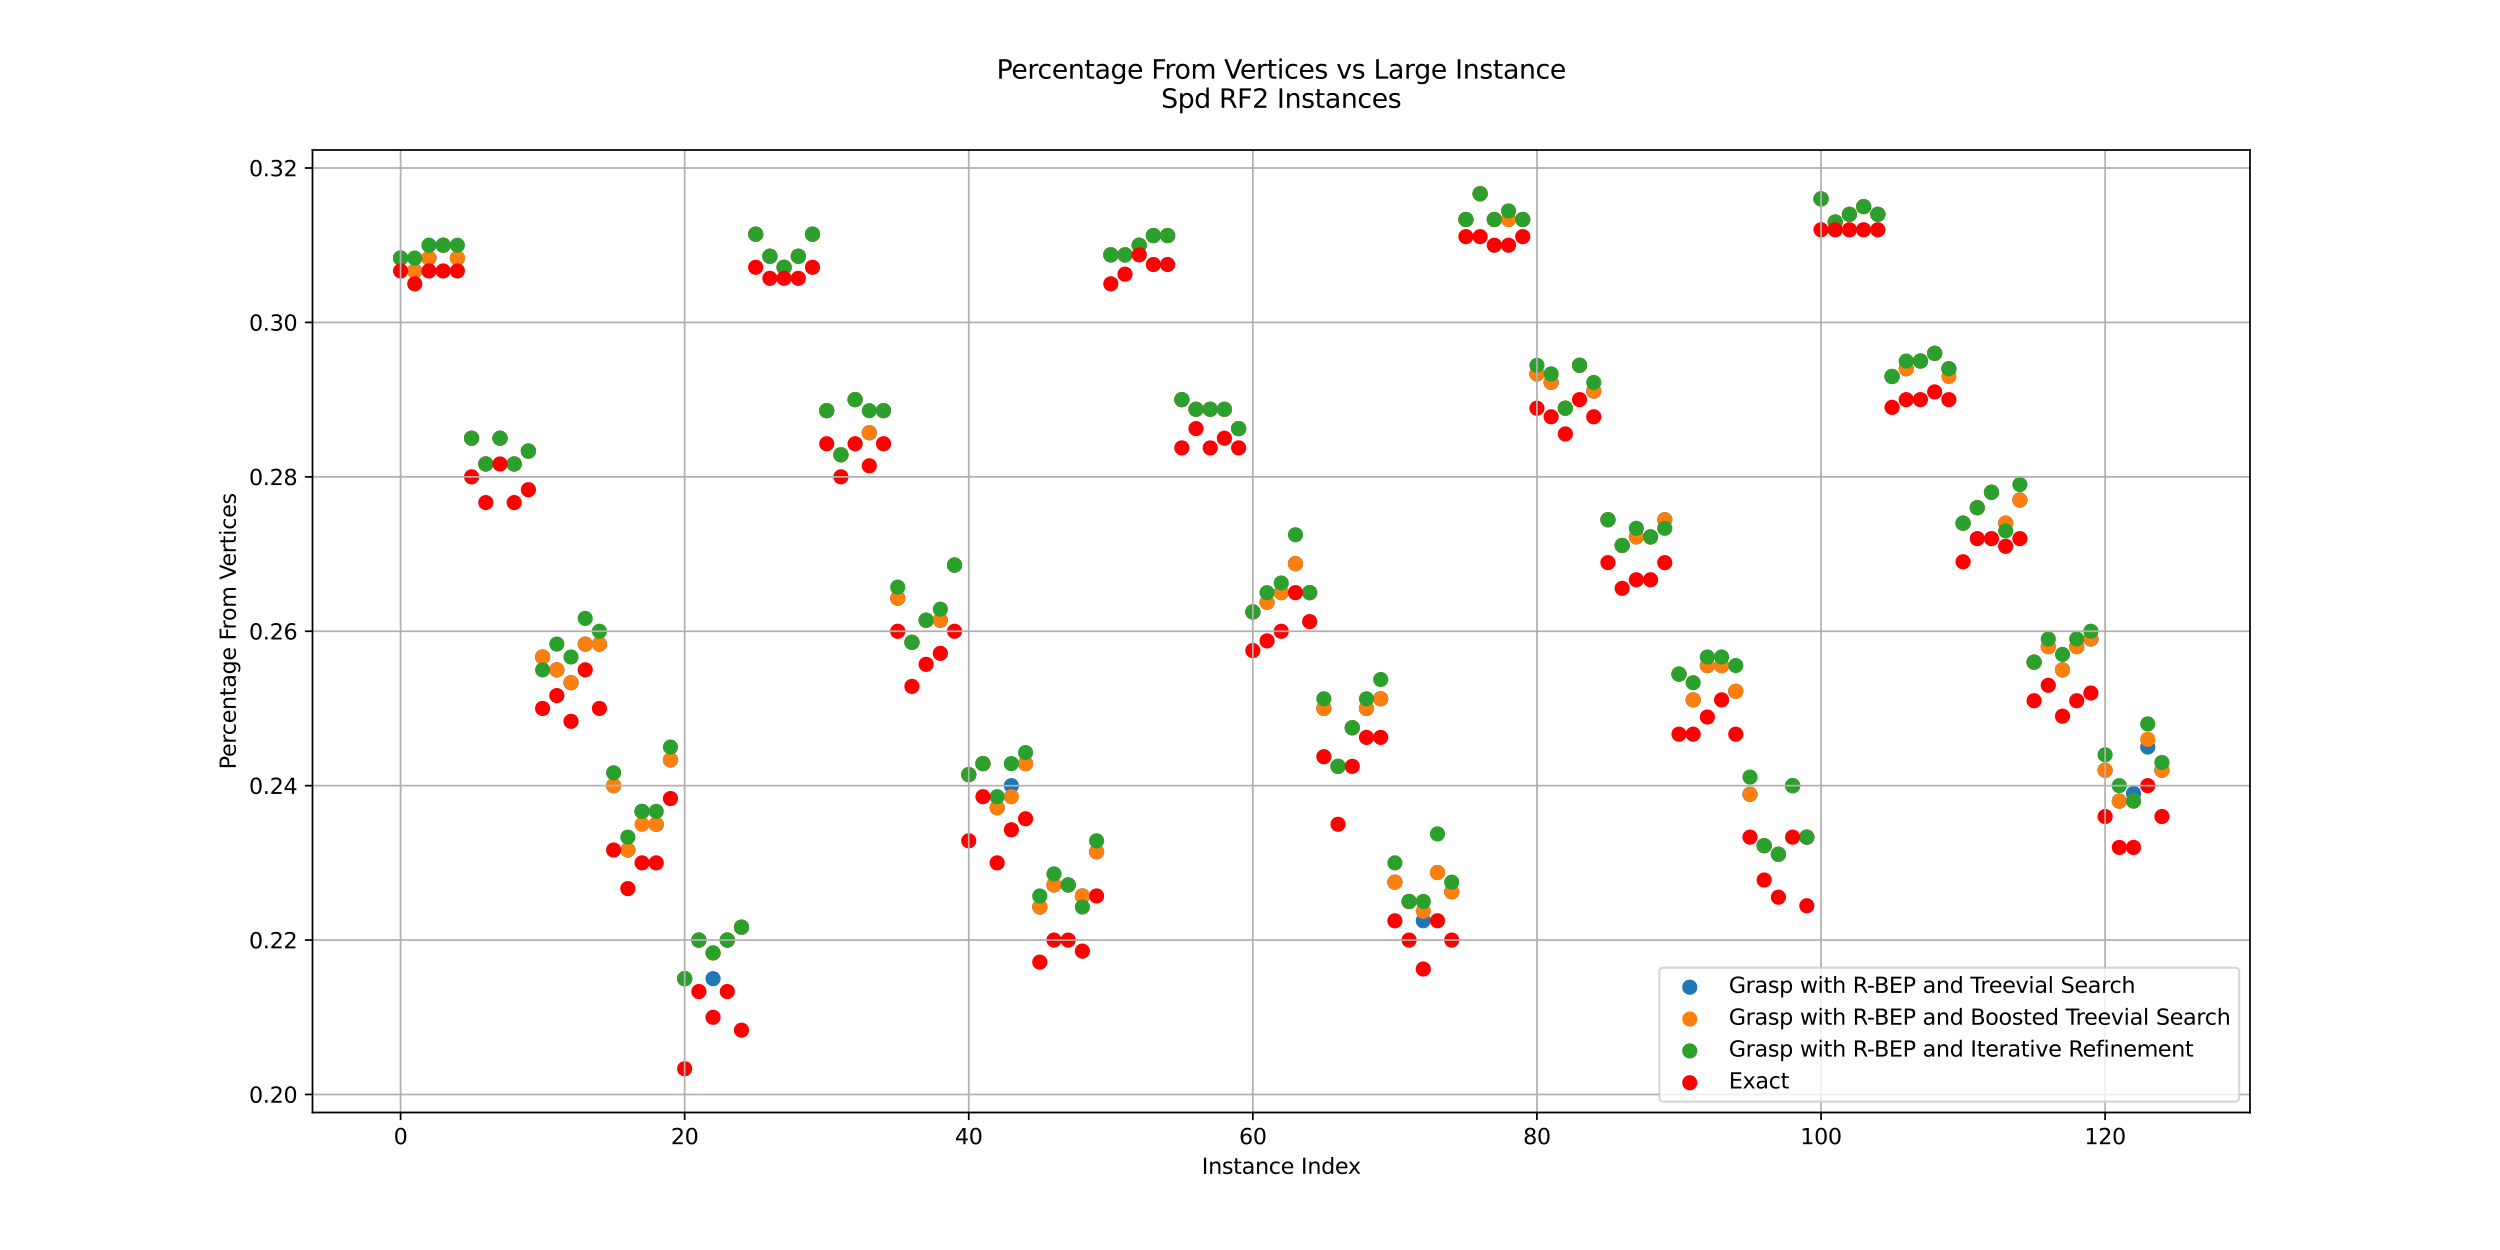 <?xml version="1.0" encoding="utf-8" standalone="no"?>
<!DOCTYPE svg PUBLIC "-//W3C//DTD SVG 1.1//EN"
  "http://www.w3.org/Graphics/SVG/1.1/DTD/svg11.dtd">
<svg xmlns:xlink="http://www.w3.org/1999/xlink" width="1152pt" height="576pt" viewBox="0 0 1152 576" xmlns="http://www.w3.org/2000/svg" version="1.1">
 <defs>
  <style type="text/css">*{stroke-linejoin: round; stroke-linecap: butt}</style>
 </defs>
 <g id="figure_1">
  <g id="patch_1">
   <path d="M 0 576 
L 1152 576 
L 1152 0 
L 0 0 
z
" style="fill: #ffffff"/>
  </g>
  <g id="axes_1">
   <g id="patch_2">
    <path d="M 144 512.64 
L 1036.8 512.64 
L 1036.8 69.12 
L 144 69.12 
z
" style="fill: #ffffff"/>
   </g>
   <g id="PathCollection_1">
    <defs>
     <path id="m3f2813d3e3" d="M 0 3 
C 0.796 3 1.559 2.684 2.121 2.121 
C 2.684 1.559 3 0.796 3 0 
C 3 -0.796 2.684 -1.559 2.121 -2.121 
C 1.559 -2.684 0.796 -3 0 -3 
C -0.796 -3 -1.559 -2.684 -2.121 -2.121 
C -2.684 -1.559 -3 -0.796 -3 0 
C -3 0.796 -2.684 1.559 -2.121 2.121 
C -1.559 2.684 -0.796 3 0 3 
z
" style="stroke: #1f77b4"/>
    </defs>
    <g clip-path="url(#pf2125c8703)">
     <use xlink:href="#m3f2813d3e3" x="184.582" y="118.927" style="fill: #1f77b4; stroke: #1f77b4"/>
     <use xlink:href="#m3f2813d3e3" x="191.127" y="124.856" style="fill: #1f77b4; stroke: #1f77b4"/>
     <use xlink:href="#m3f2813d3e3" x="197.673" y="118.927" style="fill: #1f77b4; stroke: #1f77b4"/>
     <use xlink:href="#m3f2813d3e3" x="204.218" y="112.998" style="fill: #1f77b4; stroke: #1f77b4"/>
     <use xlink:href="#m3f2813d3e3" x="210.764" y="118.927" style="fill: #1f77b4; stroke: #1f77b4"/>
     <use xlink:href="#m3f2813d3e3" x="217.309" y="201.939" style="fill: #1f77b4; stroke: #1f77b4"/>
     <use xlink:href="#m3f2813d3e3" x="223.855" y="213.798" style="fill: #1f77b4; stroke: #1f77b4"/>
     <use xlink:href="#m3f2813d3e3" x="230.4" y="201.939" style="fill: #1f77b4; stroke: #1f77b4"/>
     <use xlink:href="#m3f2813d3e3" x="236.945" y="213.798" style="fill: #1f77b4; stroke: #1f77b4"/>
     <use xlink:href="#m3f2813d3e3" x="243.491" y="207.868" style="fill: #1f77b4; stroke: #1f77b4"/>
     <use xlink:href="#m3f2813d3e3" x="250.036" y="302.739" style="fill: #1f77b4; stroke: #1f77b4"/>
     <use xlink:href="#m3f2813d3e3" x="256.582" y="308.668" style="fill: #1f77b4; stroke: #1f77b4"/>
     <use xlink:href="#m3f2813d3e3" x="263.127" y="314.598" style="fill: #1f77b4; stroke: #1f77b4"/>
     <use xlink:href="#m3f2813d3e3" x="269.673" y="296.809" style="fill: #1f77b4; stroke: #1f77b4"/>
     <use xlink:href="#m3f2813d3e3" x="276.218" y="296.809" style="fill: #1f77b4; stroke: #1f77b4"/>
     <use xlink:href="#m3f2813d3e3" x="282.764" y="362.033" style="fill: #1f77b4; stroke: #1f77b4"/>
     <use xlink:href="#m3f2813d3e3" x="289.309" y="391.68" style="fill: #1f77b4; stroke: #1f77b4"/>
     <use xlink:href="#m3f2813d3e3" x="295.855" y="373.892" style="fill: #1f77b4; stroke: #1f77b4"/>
     <use xlink:href="#m3f2813d3e3" x="302.4" y="379.821" style="fill: #1f77b4; stroke: #1f77b4"/>
     <use xlink:href="#m3f2813d3e3" x="308.945" y="350.174" style="fill: #1f77b4; stroke: #1f77b4"/>
     <use xlink:href="#m3f2813d3e3" x="315.491" y="450.974" style="fill: #1f77b4; stroke: #1f77b4"/>
     <use xlink:href="#m3f2813d3e3" x="322.036" y="433.186" style="fill: #1f77b4; stroke: #1f77b4"/>
     <use xlink:href="#m3f2813d3e3" x="328.582" y="450.974" style="fill: #1f77b4; stroke: #1f77b4"/>
     <use xlink:href="#m3f2813d3e3" x="335.127" y="433.186" style="fill: #1f77b4; stroke: #1f77b4"/>
     <use xlink:href="#m3f2813d3e3" x="341.673" y="427.256" style="fill: #1f77b4; stroke: #1f77b4"/>
     <use xlink:href="#m3f2813d3e3" x="348.218" y="107.915" style="fill: #1f77b4; stroke: #1f77b4"/>
     <use xlink:href="#m3f2813d3e3" x="354.764" y="118.08" style="fill: #1f77b4; stroke: #1f77b4"/>
     <use xlink:href="#m3f2813d3e3" x="361.309" y="123.162" style="fill: #1f77b4; stroke: #1f77b4"/>
     <use xlink:href="#m3f2813d3e3" x="367.855" y="118.08" style="fill: #1f77b4; stroke: #1f77b4"/>
     <use xlink:href="#m3f2813d3e3" x="374.4" y="107.915" style="fill: #1f77b4; stroke: #1f77b4"/>
     <use xlink:href="#m3f2813d3e3" x="380.945" y="189.233" style="fill: #1f77b4; stroke: #1f77b4"/>
     <use xlink:href="#m3f2813d3e3" x="387.491" y="209.562" style="fill: #1f77b4; stroke: #1f77b4"/>
     <use xlink:href="#m3f2813d3e3" x="394.036" y="184.151" style="fill: #1f77b4; stroke: #1f77b4"/>
     <use xlink:href="#m3f2813d3e3" x="400.582" y="199.398" style="fill: #1f77b4; stroke: #1f77b4"/>
     <use xlink:href="#m3f2813d3e3" x="407.127" y="189.233" style="fill: #1f77b4; stroke: #1f77b4"/>
     <use xlink:href="#m3f2813d3e3" x="413.673" y="275.633" style="fill: #1f77b4; stroke: #1f77b4"/>
     <use xlink:href="#m3f2813d3e3" x="420.218" y="295.962" style="fill: #1f77b4; stroke: #1f77b4"/>
     <use xlink:href="#m3f2813d3e3" x="426.764" y="285.798" style="fill: #1f77b4; stroke: #1f77b4"/>
     <use xlink:href="#m3f2813d3e3" x="433.309" y="285.798" style="fill: #1f77b4; stroke: #1f77b4"/>
     <use xlink:href="#m3f2813d3e3" x="439.855" y="260.386" style="fill: #1f77b4; stroke: #1f77b4"/>
     <use xlink:href="#m3f2813d3e3" x="446.4" y="356.951" style="fill: #1f77b4; stroke: #1f77b4"/>
     <use xlink:href="#m3f2813d3e3" x="452.945" y="351.868" style="fill: #1f77b4; stroke: #1f77b4"/>
     <use xlink:href="#m3f2813d3e3" x="459.491" y="372.198" style="fill: #1f77b4; stroke: #1f77b4"/>
     <use xlink:href="#m3f2813d3e3" x="466.036" y="362.033" style="fill: #1f77b4; stroke: #1f77b4"/>
     <use xlink:href="#m3f2813d3e3" x="472.582" y="351.868" style="fill: #1f77b4; stroke: #1f77b4"/>
     <use xlink:href="#m3f2813d3e3" x="479.127" y="417.939" style="fill: #1f77b4; stroke: #1f77b4"/>
     <use xlink:href="#m3f2813d3e3" x="485.673" y="407.774" style="fill: #1f77b4; stroke: #1f77b4"/>
     <use xlink:href="#m3f2813d3e3" x="492.218" y="407.774" style="fill: #1f77b4; stroke: #1f77b4"/>
     <use xlink:href="#m3f2813d3e3" x="498.764" y="412.856" style="fill: #1f77b4; stroke: #1f77b4"/>
     <use xlink:href="#m3f2813d3e3" x="505.309" y="392.527" style="fill: #1f77b4; stroke: #1f77b4"/>
     <use xlink:href="#m3f2813d3e3" x="511.855" y="117.445" style="fill: #1f77b4; stroke: #1f77b4"/>
     <use xlink:href="#m3f2813d3e3" x="518.4" y="117.445" style="fill: #1f77b4; stroke: #1f77b4"/>
     <use xlink:href="#m3f2813d3e3" x="524.945" y="112.998" style="fill: #1f77b4; stroke: #1f77b4"/>
     <use xlink:href="#m3f2813d3e3" x="531.491" y="108.551" style="fill: #1f77b4; stroke: #1f77b4"/>
     <use xlink:href="#m3f2813d3e3" x="538.036" y="108.551" style="fill: #1f77b4; stroke: #1f77b4"/>
     <use xlink:href="#m3f2813d3e3" x="544.582" y="184.151" style="fill: #1f77b4; stroke: #1f77b4"/>
     <use xlink:href="#m3f2813d3e3" x="551.127" y="188.598" style="fill: #1f77b4; stroke: #1f77b4"/>
     <use xlink:href="#m3f2813d3e3" x="557.673" y="188.598" style="fill: #1f77b4; stroke: #1f77b4"/>
     <use xlink:href="#m3f2813d3e3" x="564.218" y="188.598" style="fill: #1f77b4; stroke: #1f77b4"/>
     <use xlink:href="#m3f2813d3e3" x="570.764" y="197.492" style="fill: #1f77b4; stroke: #1f77b4"/>
     <use xlink:href="#m3f2813d3e3" x="577.309" y="281.986" style="fill: #1f77b4; stroke: #1f77b4"/>
     <use xlink:href="#m3f2813d3e3" x="583.855" y="277.539" style="fill: #1f77b4; stroke: #1f77b4"/>
     <use xlink:href="#m3f2813d3e3" x="590.4" y="273.092" style="fill: #1f77b4; stroke: #1f77b4"/>
     <use xlink:href="#m3f2813d3e3" x="596.945" y="259.751" style="fill: #1f77b4; stroke: #1f77b4"/>
     <use xlink:href="#m3f2813d3e3" x="603.491" y="273.092" style="fill: #1f77b4; stroke: #1f77b4"/>
     <use xlink:href="#m3f2813d3e3" x="610.036" y="326.456" style="fill: #1f77b4; stroke: #1f77b4"/>
     <use xlink:href="#m3f2813d3e3" x="616.582" y="353.139" style="fill: #1f77b4; stroke: #1f77b4"/>
     <use xlink:href="#m3f2813d3e3" x="623.127" y="335.351" style="fill: #1f77b4; stroke: #1f77b4"/>
     <use xlink:href="#m3f2813d3e3" x="629.673" y="326.456" style="fill: #1f77b4; stroke: #1f77b4"/>
     <use xlink:href="#m3f2813d3e3" x="636.218" y="322.009" style="fill: #1f77b4; stroke: #1f77b4"/>
     <use xlink:href="#m3f2813d3e3" x="642.764" y="406.504" style="fill: #1f77b4; stroke: #1f77b4"/>
     <use xlink:href="#m3f2813d3e3" x="649.309" y="415.398" style="fill: #1f77b4; stroke: #1f77b4"/>
     <use xlink:href="#m3f2813d3e3" x="655.855" y="424.292" style="fill: #1f77b4; stroke: #1f77b4"/>
     <use xlink:href="#m3f2813d3e3" x="662.4" y="402.056" style="fill: #1f77b4; stroke: #1f77b4"/>
     <use xlink:href="#m3f2813d3e3" x="668.945" y="410.951" style="fill: #1f77b4; stroke: #1f77b4"/>
     <use xlink:href="#m3f2813d3e3" x="675.491" y="101.139" style="fill: #1f77b4; stroke: #1f77b4"/>
     <use xlink:href="#m3f2813d3e3" x="682.036" y="89.28" style="fill: #1f77b4; stroke: #1f77b4"/>
     <use xlink:href="#m3f2813d3e3" x="688.582" y="101.139" style="fill: #1f77b4; stroke: #1f77b4"/>
     <use xlink:href="#m3f2813d3e3" x="695.127" y="101.139" style="fill: #1f77b4; stroke: #1f77b4"/>
     <use xlink:href="#m3f2813d3e3" x="701.673" y="101.139" style="fill: #1f77b4; stroke: #1f77b4"/>
     <use xlink:href="#m3f2813d3e3" x="708.218" y="172.292" style="fill: #1f77b4; stroke: #1f77b4"/>
     <use xlink:href="#m3f2813d3e3" x="714.764" y="176.245" style="fill: #1f77b4; stroke: #1f77b4"/>
     <use xlink:href="#m3f2813d3e3" x="721.309" y="188.104" style="fill: #1f77b4; stroke: #1f77b4"/>
     <use xlink:href="#m3f2813d3e3" x="727.855" y="168.339" style="fill: #1f77b4; stroke: #1f77b4"/>
     <use xlink:href="#m3f2813d3e3" x="734.4" y="180.198" style="fill: #1f77b4; stroke: #1f77b4"/>
     <use xlink:href="#m3f2813d3e3" x="740.945" y="239.492" style="fill: #1f77b4; stroke: #1f77b4"/>
     <use xlink:href="#m3f2813d3e3" x="747.491" y="251.351" style="fill: #1f77b4; stroke: #1f77b4"/>
     <use xlink:href="#m3f2813d3e3" x="754.036" y="247.398" style="fill: #1f77b4; stroke: #1f77b4"/>
     <use xlink:href="#m3f2813d3e3" x="760.582" y="247.398" style="fill: #1f77b4; stroke: #1f77b4"/>
     <use xlink:href="#m3f2813d3e3" x="767.127" y="239.492" style="fill: #1f77b4; stroke: #1f77b4"/>
     <use xlink:href="#m3f2813d3e3" x="773.673" y="310.645" style="fill: #1f77b4; stroke: #1f77b4"/>
     <use xlink:href="#m3f2813d3e3" x="780.218" y="322.504" style="fill: #1f77b4; stroke: #1f77b4"/>
     <use xlink:href="#m3f2813d3e3" x="786.764" y="306.692" style="fill: #1f77b4; stroke: #1f77b4"/>
     <use xlink:href="#m3f2813d3e3" x="793.309" y="306.692" style="fill: #1f77b4; stroke: #1f77b4"/>
     <use xlink:href="#m3f2813d3e3" x="799.855" y="318.551" style="fill: #1f77b4; stroke: #1f77b4"/>
     <use xlink:href="#m3f2813d3e3" x="806.4" y="365.986" style="fill: #1f77b4; stroke: #1f77b4"/>
     <use xlink:href="#m3f2813d3e3" x="812.945" y="389.704" style="fill: #1f77b4; stroke: #1f77b4"/>
     <use xlink:href="#m3f2813d3e3" x="819.491" y="393.656" style="fill: #1f77b4; stroke: #1f77b4"/>
     <use xlink:href="#m3f2813d3e3" x="826.036" y="362.033" style="fill: #1f77b4; stroke: #1f77b4"/>
     <use xlink:href="#m3f2813d3e3" x="832.582" y="385.751" style="fill: #1f77b4; stroke: #1f77b4"/>
     <use xlink:href="#m3f2813d3e3" x="839.127" y="91.652" style="fill: #1f77b4; stroke: #1f77b4"/>
     <use xlink:href="#m3f2813d3e3" x="845.673" y="102.325" style="fill: #1f77b4; stroke: #1f77b4"/>
     <use xlink:href="#m3f2813d3e3" x="852.218" y="98.767" style="fill: #1f77b4; stroke: #1f77b4"/>
     <use xlink:href="#m3f2813d3e3" x="858.764" y="95.209" style="fill: #1f77b4; stroke: #1f77b4"/>
     <use xlink:href="#m3f2813d3e3" x="865.309" y="98.767" style="fill: #1f77b4; stroke: #1f77b4"/>
     <use xlink:href="#m3f2813d3e3" x="871.855" y="173.478" style="fill: #1f77b4; stroke: #1f77b4"/>
     <use xlink:href="#m3f2813d3e3" x="878.4" y="169.92" style="fill: #1f77b4; stroke: #1f77b4"/>
     <use xlink:href="#m3f2813d3e3" x="884.945" y="166.362" style="fill: #1f77b4; stroke: #1f77b4"/>
     <use xlink:href="#m3f2813d3e3" x="891.491" y="162.805" style="fill: #1f77b4; stroke: #1f77b4"/>
     <use xlink:href="#m3f2813d3e3" x="898.036" y="169.92" style="fill: #1f77b4; stroke: #1f77b4"/>
     <use xlink:href="#m3f2813d3e3" x="904.582" y="241.073" style="fill: #1f77b4; stroke: #1f77b4"/>
     <use xlink:href="#m3f2813d3e3" x="911.127" y="233.958" style="fill: #1f77b4; stroke: #1f77b4"/>
     <use xlink:href="#m3f2813d3e3" x="917.673" y="226.842" style="fill: #1f77b4; stroke: #1f77b4"/>
     <use xlink:href="#m3f2813d3e3" x="924.218" y="241.073" style="fill: #1f77b4; stroke: #1f77b4"/>
     <use xlink:href="#m3f2813d3e3" x="930.764" y="230.4" style="fill: #1f77b4; stroke: #1f77b4"/>
     <use xlink:href="#m3f2813d3e3" x="937.309" y="305.111" style="fill: #1f77b4; stroke: #1f77b4"/>
     <use xlink:href="#m3f2813d3e3" x="943.855" y="297.995" style="fill: #1f77b4; stroke: #1f77b4"/>
     <use xlink:href="#m3f2813d3e3" x="950.4" y="308.668" style="fill: #1f77b4; stroke: #1f77b4"/>
     <use xlink:href="#m3f2813d3e3" x="956.945" y="297.995" style="fill: #1f77b4; stroke: #1f77b4"/>
     <use xlink:href="#m3f2813d3e3" x="963.491" y="294.438" style="fill: #1f77b4; stroke: #1f77b4"/>
     <use xlink:href="#m3f2813d3e3" x="970.036" y="354.918" style="fill: #1f77b4; stroke: #1f77b4"/>
     <use xlink:href="#m3f2813d3e3" x="976.582" y="369.148" style="fill: #1f77b4; stroke: #1f77b4"/>
     <use xlink:href="#m3f2813d3e3" x="983.127" y="365.591" style="fill: #1f77b4; stroke: #1f77b4"/>
     <use xlink:href="#m3f2813d3e3" x="989.673" y="344.245" style="fill: #1f77b4; stroke: #1f77b4"/>
     <use xlink:href="#m3f2813d3e3" x="996.218" y="354.918" style="fill: #1f77b4; stroke: #1f77b4"/>
    </g>
   </g>
   <g id="PathCollection_2">
    <defs>
     <path id="m7e527614ae" d="M 0 3 
C 0.796 3 1.559 2.684 2.121 2.121 
C 2.684 1.559 3 0.796 3 0 
C 3 -0.796 2.684 -1.559 2.121 -2.121 
C 1.559 -2.684 0.796 -3 0 -3 
C -0.796 -3 -1.559 -2.684 -2.121 -2.121 
C -2.684 -1.559 -3 -0.796 -3 0 
C -3 0.796 -2.684 1.559 -2.121 2.121 
C -1.559 2.684 -0.796 3 0 3 
z
" style="stroke: #ff7f0e"/>
    </defs>
    <g clip-path="url(#pf2125c8703)">
     <use xlink:href="#m7e527614ae" x="184.582" y="118.927" style="fill: #ff7f0e; stroke: #ff7f0e"/>
     <use xlink:href="#m7e527614ae" x="191.127" y="124.856" style="fill: #ff7f0e; stroke: #ff7f0e"/>
     <use xlink:href="#m7e527614ae" x="197.673" y="118.927" style="fill: #ff7f0e; stroke: #ff7f0e"/>
     <use xlink:href="#m7e527614ae" x="204.218" y="112.998" style="fill: #ff7f0e; stroke: #ff7f0e"/>
     <use xlink:href="#m7e527614ae" x="210.764" y="118.927" style="fill: #ff7f0e; stroke: #ff7f0e"/>
     <use xlink:href="#m7e527614ae" x="217.309" y="201.939" style="fill: #ff7f0e; stroke: #ff7f0e"/>
     <use xlink:href="#m7e527614ae" x="223.855" y="213.798" style="fill: #ff7f0e; stroke: #ff7f0e"/>
     <use xlink:href="#m7e527614ae" x="230.4" y="201.939" style="fill: #ff7f0e; stroke: #ff7f0e"/>
     <use xlink:href="#m7e527614ae" x="236.945" y="213.798" style="fill: #ff7f0e; stroke: #ff7f0e"/>
     <use xlink:href="#m7e527614ae" x="243.491" y="207.868" style="fill: #ff7f0e; stroke: #ff7f0e"/>
     <use xlink:href="#m7e527614ae" x="250.036" y="302.739" style="fill: #ff7f0e; stroke: #ff7f0e"/>
     <use xlink:href="#m7e527614ae" x="256.582" y="308.668" style="fill: #ff7f0e; stroke: #ff7f0e"/>
     <use xlink:href="#m7e527614ae" x="263.127" y="314.598" style="fill: #ff7f0e; stroke: #ff7f0e"/>
     <use xlink:href="#m7e527614ae" x="269.673" y="296.809" style="fill: #ff7f0e; stroke: #ff7f0e"/>
     <use xlink:href="#m7e527614ae" x="276.218" y="296.809" style="fill: #ff7f0e; stroke: #ff7f0e"/>
     <use xlink:href="#m7e527614ae" x="282.764" y="362.033" style="fill: #ff7f0e; stroke: #ff7f0e"/>
     <use xlink:href="#m7e527614ae" x="289.309" y="391.68" style="fill: #ff7f0e; stroke: #ff7f0e"/>
     <use xlink:href="#m7e527614ae" x="295.855" y="379.821" style="fill: #ff7f0e; stroke: #ff7f0e"/>
     <use xlink:href="#m7e527614ae" x="302.4" y="379.821" style="fill: #ff7f0e; stroke: #ff7f0e"/>
     <use xlink:href="#m7e527614ae" x="308.945" y="350.174" style="fill: #ff7f0e; stroke: #ff7f0e"/>
     <use xlink:href="#m7e527614ae" x="315.491" y="450.974" style="fill: #ff7f0e; stroke: #ff7f0e"/>
     <use xlink:href="#m7e527614ae" x="322.036" y="433.186" style="fill: #ff7f0e; stroke: #ff7f0e"/>
     <use xlink:href="#m7e527614ae" x="328.582" y="439.115" style="fill: #ff7f0e; stroke: #ff7f0e"/>
     <use xlink:href="#m7e527614ae" x="335.127" y="433.186" style="fill: #ff7f0e; stroke: #ff7f0e"/>
     <use xlink:href="#m7e527614ae" x="341.673" y="427.256" style="fill: #ff7f0e; stroke: #ff7f0e"/>
     <use xlink:href="#m7e527614ae" x="348.218" y="107.915" style="fill: #ff7f0e; stroke: #ff7f0e"/>
     <use xlink:href="#m7e527614ae" x="354.764" y="118.08" style="fill: #ff7f0e; stroke: #ff7f0e"/>
     <use xlink:href="#m7e527614ae" x="361.309" y="123.162" style="fill: #ff7f0e; stroke: #ff7f0e"/>
     <use xlink:href="#m7e527614ae" x="367.855" y="118.08" style="fill: #ff7f0e; stroke: #ff7f0e"/>
     <use xlink:href="#m7e527614ae" x="374.4" y="107.915" style="fill: #ff7f0e; stroke: #ff7f0e"/>
     <use xlink:href="#m7e527614ae" x="380.945" y="189.233" style="fill: #ff7f0e; stroke: #ff7f0e"/>
     <use xlink:href="#m7e527614ae" x="387.491" y="209.562" style="fill: #ff7f0e; stroke: #ff7f0e"/>
     <use xlink:href="#m7e527614ae" x="394.036" y="184.151" style="fill: #ff7f0e; stroke: #ff7f0e"/>
     <use xlink:href="#m7e527614ae" x="400.582" y="199.398" style="fill: #ff7f0e; stroke: #ff7f0e"/>
     <use xlink:href="#m7e527614ae" x="407.127" y="189.233" style="fill: #ff7f0e; stroke: #ff7f0e"/>
     <use xlink:href="#m7e527614ae" x="413.673" y="275.633" style="fill: #ff7f0e; stroke: #ff7f0e"/>
     <use xlink:href="#m7e527614ae" x="420.218" y="295.962" style="fill: #ff7f0e; stroke: #ff7f0e"/>
     <use xlink:href="#m7e527614ae" x="426.764" y="285.798" style="fill: #ff7f0e; stroke: #ff7f0e"/>
     <use xlink:href="#m7e527614ae" x="433.309" y="285.798" style="fill: #ff7f0e; stroke: #ff7f0e"/>
     <use xlink:href="#m7e527614ae" x="439.855" y="260.386" style="fill: #ff7f0e; stroke: #ff7f0e"/>
     <use xlink:href="#m7e527614ae" x="446.4" y="356.951" style="fill: #ff7f0e; stroke: #ff7f0e"/>
     <use xlink:href="#m7e527614ae" x="452.945" y="351.868" style="fill: #ff7f0e; stroke: #ff7f0e"/>
     <use xlink:href="#m7e527614ae" x="459.491" y="372.198" style="fill: #ff7f0e; stroke: #ff7f0e"/>
     <use xlink:href="#m7e527614ae" x="466.036" y="367.115" style="fill: #ff7f0e; stroke: #ff7f0e"/>
     <use xlink:href="#m7e527614ae" x="472.582" y="351.868" style="fill: #ff7f0e; stroke: #ff7f0e"/>
     <use xlink:href="#m7e527614ae" x="479.127" y="417.939" style="fill: #ff7f0e; stroke: #ff7f0e"/>
     <use xlink:href="#m7e527614ae" x="485.673" y="407.774" style="fill: #ff7f0e; stroke: #ff7f0e"/>
     <use xlink:href="#m7e527614ae" x="492.218" y="407.774" style="fill: #ff7f0e; stroke: #ff7f0e"/>
     <use xlink:href="#m7e527614ae" x="498.764" y="412.856" style="fill: #ff7f0e; stroke: #ff7f0e"/>
     <use xlink:href="#m7e527614ae" x="505.309" y="392.527" style="fill: #ff7f0e; stroke: #ff7f0e"/>
     <use xlink:href="#m7e527614ae" x="511.855" y="117.445" style="fill: #ff7f0e; stroke: #ff7f0e"/>
     <use xlink:href="#m7e527614ae" x="518.4" y="117.445" style="fill: #ff7f0e; stroke: #ff7f0e"/>
     <use xlink:href="#m7e527614ae" x="524.945" y="112.998" style="fill: #ff7f0e; stroke: #ff7f0e"/>
     <use xlink:href="#m7e527614ae" x="531.491" y="108.551" style="fill: #ff7f0e; stroke: #ff7f0e"/>
     <use xlink:href="#m7e527614ae" x="538.036" y="108.551" style="fill: #ff7f0e; stroke: #ff7f0e"/>
     <use xlink:href="#m7e527614ae" x="544.582" y="184.151" style="fill: #ff7f0e; stroke: #ff7f0e"/>
     <use xlink:href="#m7e527614ae" x="551.127" y="188.598" style="fill: #ff7f0e; stroke: #ff7f0e"/>
     <use xlink:href="#m7e527614ae" x="557.673" y="188.598" style="fill: #ff7f0e; stroke: #ff7f0e"/>
     <use xlink:href="#m7e527614ae" x="564.218" y="188.598" style="fill: #ff7f0e; stroke: #ff7f0e"/>
     <use xlink:href="#m7e527614ae" x="570.764" y="197.492" style="fill: #ff7f0e; stroke: #ff7f0e"/>
     <use xlink:href="#m7e527614ae" x="577.309" y="281.986" style="fill: #ff7f0e; stroke: #ff7f0e"/>
     <use xlink:href="#m7e527614ae" x="583.855" y="277.539" style="fill: #ff7f0e; stroke: #ff7f0e"/>
     <use xlink:href="#m7e527614ae" x="590.4" y="273.092" style="fill: #ff7f0e; stroke: #ff7f0e"/>
     <use xlink:href="#m7e527614ae" x="596.945" y="259.751" style="fill: #ff7f0e; stroke: #ff7f0e"/>
     <use xlink:href="#m7e527614ae" x="603.491" y="273.092" style="fill: #ff7f0e; stroke: #ff7f0e"/>
     <use xlink:href="#m7e527614ae" x="610.036" y="326.456" style="fill: #ff7f0e; stroke: #ff7f0e"/>
     <use xlink:href="#m7e527614ae" x="616.582" y="353.139" style="fill: #ff7f0e; stroke: #ff7f0e"/>
     <use xlink:href="#m7e527614ae" x="623.127" y="335.351" style="fill: #ff7f0e; stroke: #ff7f0e"/>
     <use xlink:href="#m7e527614ae" x="629.673" y="326.456" style="fill: #ff7f0e; stroke: #ff7f0e"/>
     <use xlink:href="#m7e527614ae" x="636.218" y="322.009" style="fill: #ff7f0e; stroke: #ff7f0e"/>
     <use xlink:href="#m7e527614ae" x="642.764" y="406.504" style="fill: #ff7f0e; stroke: #ff7f0e"/>
     <use xlink:href="#m7e527614ae" x="649.309" y="415.398" style="fill: #ff7f0e; stroke: #ff7f0e"/>
     <use xlink:href="#m7e527614ae" x="655.855" y="419.845" style="fill: #ff7f0e; stroke: #ff7f0e"/>
     <use xlink:href="#m7e527614ae" x="662.4" y="402.056" style="fill: #ff7f0e; stroke: #ff7f0e"/>
     <use xlink:href="#m7e527614ae" x="668.945" y="410.951" style="fill: #ff7f0e; stroke: #ff7f0e"/>
     <use xlink:href="#m7e527614ae" x="675.491" y="101.139" style="fill: #ff7f0e; stroke: #ff7f0e"/>
     <use xlink:href="#m7e527614ae" x="682.036" y="89.28" style="fill: #ff7f0e; stroke: #ff7f0e"/>
     <use xlink:href="#m7e527614ae" x="688.582" y="101.139" style="fill: #ff7f0e; stroke: #ff7f0e"/>
     <use xlink:href="#m7e527614ae" x="695.127" y="101.139" style="fill: #ff7f0e; stroke: #ff7f0e"/>
     <use xlink:href="#m7e527614ae" x="701.673" y="101.139" style="fill: #ff7f0e; stroke: #ff7f0e"/>
     <use xlink:href="#m7e527614ae" x="708.218" y="172.292" style="fill: #ff7f0e; stroke: #ff7f0e"/>
     <use xlink:href="#m7e527614ae" x="714.764" y="176.245" style="fill: #ff7f0e; stroke: #ff7f0e"/>
     <use xlink:href="#m7e527614ae" x="721.309" y="188.104" style="fill: #ff7f0e; stroke: #ff7f0e"/>
     <use xlink:href="#m7e527614ae" x="727.855" y="168.339" style="fill: #ff7f0e; stroke: #ff7f0e"/>
     <use xlink:href="#m7e527614ae" x="734.4" y="180.198" style="fill: #ff7f0e; stroke: #ff7f0e"/>
     <use xlink:href="#m7e527614ae" x="740.945" y="239.492" style="fill: #ff7f0e; stroke: #ff7f0e"/>
     <use xlink:href="#m7e527614ae" x="747.491" y="251.351" style="fill: #ff7f0e; stroke: #ff7f0e"/>
     <use xlink:href="#m7e527614ae" x="754.036" y="247.398" style="fill: #ff7f0e; stroke: #ff7f0e"/>
     <use xlink:href="#m7e527614ae" x="760.582" y="247.398" style="fill: #ff7f0e; stroke: #ff7f0e"/>
     <use xlink:href="#m7e527614ae" x="767.127" y="239.492" style="fill: #ff7f0e; stroke: #ff7f0e"/>
     <use xlink:href="#m7e527614ae" x="773.673" y="310.645" style="fill: #ff7f0e; stroke: #ff7f0e"/>
     <use xlink:href="#m7e527614ae" x="780.218" y="322.504" style="fill: #ff7f0e; stroke: #ff7f0e"/>
     <use xlink:href="#m7e527614ae" x="786.764" y="306.692" style="fill: #ff7f0e; stroke: #ff7f0e"/>
     <use xlink:href="#m7e527614ae" x="793.309" y="306.692" style="fill: #ff7f0e; stroke: #ff7f0e"/>
     <use xlink:href="#m7e527614ae" x="799.855" y="318.551" style="fill: #ff7f0e; stroke: #ff7f0e"/>
     <use xlink:href="#m7e527614ae" x="806.4" y="365.986" style="fill: #ff7f0e; stroke: #ff7f0e"/>
     <use xlink:href="#m7e527614ae" x="812.945" y="389.704" style="fill: #ff7f0e; stroke: #ff7f0e"/>
     <use xlink:href="#m7e527614ae" x="819.491" y="393.656" style="fill: #ff7f0e; stroke: #ff7f0e"/>
     <use xlink:href="#m7e527614ae" x="826.036" y="362.033" style="fill: #ff7f0e; stroke: #ff7f0e"/>
     <use xlink:href="#m7e527614ae" x="832.582" y="385.751" style="fill: #ff7f0e; stroke: #ff7f0e"/>
     <use xlink:href="#m7e527614ae" x="839.127" y="91.652" style="fill: #ff7f0e; stroke: #ff7f0e"/>
     <use xlink:href="#m7e527614ae" x="845.673" y="102.325" style="fill: #ff7f0e; stroke: #ff7f0e"/>
     <use xlink:href="#m7e527614ae" x="852.218" y="98.767" style="fill: #ff7f0e; stroke: #ff7f0e"/>
     <use xlink:href="#m7e527614ae" x="858.764" y="95.209" style="fill: #ff7f0e; stroke: #ff7f0e"/>
     <use xlink:href="#m7e527614ae" x="865.309" y="98.767" style="fill: #ff7f0e; stroke: #ff7f0e"/>
     <use xlink:href="#m7e527614ae" x="871.855" y="173.478" style="fill: #ff7f0e; stroke: #ff7f0e"/>
     <use xlink:href="#m7e527614ae" x="878.4" y="169.92" style="fill: #ff7f0e; stroke: #ff7f0e"/>
     <use xlink:href="#m7e527614ae" x="884.945" y="166.362" style="fill: #ff7f0e; stroke: #ff7f0e"/>
     <use xlink:href="#m7e527614ae" x="891.491" y="162.805" style="fill: #ff7f0e; stroke: #ff7f0e"/>
     <use xlink:href="#m7e527614ae" x="898.036" y="173.478" style="fill: #ff7f0e; stroke: #ff7f0e"/>
     <use xlink:href="#m7e527614ae" x="904.582" y="241.073" style="fill: #ff7f0e; stroke: #ff7f0e"/>
     <use xlink:href="#m7e527614ae" x="911.127" y="233.958" style="fill: #ff7f0e; stroke: #ff7f0e"/>
     <use xlink:href="#m7e527614ae" x="917.673" y="226.842" style="fill: #ff7f0e; stroke: #ff7f0e"/>
     <use xlink:href="#m7e527614ae" x="924.218" y="241.073" style="fill: #ff7f0e; stroke: #ff7f0e"/>
     <use xlink:href="#m7e527614ae" x="930.764" y="230.4" style="fill: #ff7f0e; stroke: #ff7f0e"/>
     <use xlink:href="#m7e527614ae" x="937.309" y="305.111" style="fill: #ff7f0e; stroke: #ff7f0e"/>
     <use xlink:href="#m7e527614ae" x="943.855" y="297.995" style="fill: #ff7f0e; stroke: #ff7f0e"/>
     <use xlink:href="#m7e527614ae" x="950.4" y="308.668" style="fill: #ff7f0e; stroke: #ff7f0e"/>
     <use xlink:href="#m7e527614ae" x="956.945" y="297.995" style="fill: #ff7f0e; stroke: #ff7f0e"/>
     <use xlink:href="#m7e527614ae" x="963.491" y="294.438" style="fill: #ff7f0e; stroke: #ff7f0e"/>
     <use xlink:href="#m7e527614ae" x="970.036" y="354.918" style="fill: #ff7f0e; stroke: #ff7f0e"/>
     <use xlink:href="#m7e527614ae" x="976.582" y="369.148" style="fill: #ff7f0e; stroke: #ff7f0e"/>
     <use xlink:href="#m7e527614ae" x="983.127" y="369.148" style="fill: #ff7f0e; stroke: #ff7f0e"/>
     <use xlink:href="#m7e527614ae" x="989.673" y="340.687" style="fill: #ff7f0e; stroke: #ff7f0e"/>
     <use xlink:href="#m7e527614ae" x="996.218" y="354.918" style="fill: #ff7f0e; stroke: #ff7f0e"/>
    </g>
   </g>
   <g id="PathCollection_3">
    <defs>
     <path id="m8c38176718" d="M 0 3 
C 0.796 3 1.559 2.684 2.121 2.121 
C 2.684 1.559 3 0.796 3 0 
C 3 -0.796 2.684 -1.559 2.121 -2.121 
C 1.559 -2.684 0.796 -3 0 -3 
C -0.796 -3 -1.559 -2.684 -2.121 -2.121 
C -2.684 -1.559 -3 -0.796 -3 0 
C -3 0.796 -2.684 1.559 -2.121 2.121 
C -1.559 2.684 -0.796 3 0 3 
z
" style="stroke: #2ca02c"/>
    </defs>
    <g clip-path="url(#pf2125c8703)">
     <use xlink:href="#m8c38176718" x="184.582" y="118.927" style="fill: #2ca02c; stroke: #2ca02c"/>
     <use xlink:href="#m8c38176718" x="191.127" y="118.927" style="fill: #2ca02c; stroke: #2ca02c"/>
     <use xlink:href="#m8c38176718" x="197.673" y="112.998" style="fill: #2ca02c; stroke: #2ca02c"/>
     <use xlink:href="#m8c38176718" x="204.218" y="112.998" style="fill: #2ca02c; stroke: #2ca02c"/>
     <use xlink:href="#m8c38176718" x="210.764" y="112.998" style="fill: #2ca02c; stroke: #2ca02c"/>
     <use xlink:href="#m8c38176718" x="217.309" y="201.939" style="fill: #2ca02c; stroke: #2ca02c"/>
     <use xlink:href="#m8c38176718" x="223.855" y="213.798" style="fill: #2ca02c; stroke: #2ca02c"/>
     <use xlink:href="#m8c38176718" x="230.4" y="201.939" style="fill: #2ca02c; stroke: #2ca02c"/>
     <use xlink:href="#m8c38176718" x="236.945" y="213.798" style="fill: #2ca02c; stroke: #2ca02c"/>
     <use xlink:href="#m8c38176718" x="243.491" y="207.868" style="fill: #2ca02c; stroke: #2ca02c"/>
     <use xlink:href="#m8c38176718" x="250.036" y="308.668" style="fill: #2ca02c; stroke: #2ca02c"/>
     <use xlink:href="#m8c38176718" x="256.582" y="296.809" style="fill: #2ca02c; stroke: #2ca02c"/>
     <use xlink:href="#m8c38176718" x="263.127" y="302.739" style="fill: #2ca02c; stroke: #2ca02c"/>
     <use xlink:href="#m8c38176718" x="269.673" y="284.951" style="fill: #2ca02c; stroke: #2ca02c"/>
     <use xlink:href="#m8c38176718" x="276.218" y="290.88" style="fill: #2ca02c; stroke: #2ca02c"/>
     <use xlink:href="#m8c38176718" x="282.764" y="356.104" style="fill: #2ca02c; stroke: #2ca02c"/>
     <use xlink:href="#m8c38176718" x="289.309" y="385.751" style="fill: #2ca02c; stroke: #2ca02c"/>
     <use xlink:href="#m8c38176718" x="295.855" y="373.892" style="fill: #2ca02c; stroke: #2ca02c"/>
     <use xlink:href="#m8c38176718" x="302.4" y="373.892" style="fill: #2ca02c; stroke: #2ca02c"/>
     <use xlink:href="#m8c38176718" x="308.945" y="344.245" style="fill: #2ca02c; stroke: #2ca02c"/>
     <use xlink:href="#m8c38176718" x="315.491" y="450.974" style="fill: #2ca02c; stroke: #2ca02c"/>
     <use xlink:href="#m8c38176718" x="322.036" y="433.186" style="fill: #2ca02c; stroke: #2ca02c"/>
     <use xlink:href="#m8c38176718" x="328.582" y="439.115" style="fill: #2ca02c; stroke: #2ca02c"/>
     <use xlink:href="#m8c38176718" x="335.127" y="433.186" style="fill: #2ca02c; stroke: #2ca02c"/>
     <use xlink:href="#m8c38176718" x="341.673" y="427.256" style="fill: #2ca02c; stroke: #2ca02c"/>
     <use xlink:href="#m8c38176718" x="348.218" y="107.915" style="fill: #2ca02c; stroke: #2ca02c"/>
     <use xlink:href="#m8c38176718" x="354.764" y="118.08" style="fill: #2ca02c; stroke: #2ca02c"/>
     <use xlink:href="#m8c38176718" x="361.309" y="123.162" style="fill: #2ca02c; stroke: #2ca02c"/>
     <use xlink:href="#m8c38176718" x="367.855" y="118.08" style="fill: #2ca02c; stroke: #2ca02c"/>
     <use xlink:href="#m8c38176718" x="374.4" y="107.915" style="fill: #2ca02c; stroke: #2ca02c"/>
     <use xlink:href="#m8c38176718" x="380.945" y="189.233" style="fill: #2ca02c; stroke: #2ca02c"/>
     <use xlink:href="#m8c38176718" x="387.491" y="209.562" style="fill: #2ca02c; stroke: #2ca02c"/>
     <use xlink:href="#m8c38176718" x="394.036" y="184.151" style="fill: #2ca02c; stroke: #2ca02c"/>
     <use xlink:href="#m8c38176718" x="400.582" y="189.233" style="fill: #2ca02c; stroke: #2ca02c"/>
     <use xlink:href="#m8c38176718" x="407.127" y="189.233" style="fill: #2ca02c; stroke: #2ca02c"/>
     <use xlink:href="#m8c38176718" x="413.673" y="270.551" style="fill: #2ca02c; stroke: #2ca02c"/>
     <use xlink:href="#m8c38176718" x="420.218" y="295.962" style="fill: #2ca02c; stroke: #2ca02c"/>
     <use xlink:href="#m8c38176718" x="426.764" y="285.798" style="fill: #2ca02c; stroke: #2ca02c"/>
     <use xlink:href="#m8c38176718" x="433.309" y="280.715" style="fill: #2ca02c; stroke: #2ca02c"/>
     <use xlink:href="#m8c38176718" x="439.855" y="260.386" style="fill: #2ca02c; stroke: #2ca02c"/>
     <use xlink:href="#m8c38176718" x="446.4" y="356.951" style="fill: #2ca02c; stroke: #2ca02c"/>
     <use xlink:href="#m8c38176718" x="452.945" y="351.868" style="fill: #2ca02c; stroke: #2ca02c"/>
     <use xlink:href="#m8c38176718" x="459.491" y="367.115" style="fill: #2ca02c; stroke: #2ca02c"/>
     <use xlink:href="#m8c38176718" x="466.036" y="351.868" style="fill: #2ca02c; stroke: #2ca02c"/>
     <use xlink:href="#m8c38176718" x="472.582" y="346.786" style="fill: #2ca02c; stroke: #2ca02c"/>
     <use xlink:href="#m8c38176718" x="479.127" y="412.856" style="fill: #2ca02c; stroke: #2ca02c"/>
     <use xlink:href="#m8c38176718" x="485.673" y="402.692" style="fill: #2ca02c; stroke: #2ca02c"/>
     <use xlink:href="#m8c38176718" x="492.218" y="407.774" style="fill: #2ca02c; stroke: #2ca02c"/>
     <use xlink:href="#m8c38176718" x="498.764" y="417.939" style="fill: #2ca02c; stroke: #2ca02c"/>
     <use xlink:href="#m8c38176718" x="505.309" y="387.445" style="fill: #2ca02c; stroke: #2ca02c"/>
     <use xlink:href="#m8c38176718" x="511.855" y="117.445" style="fill: #2ca02c; stroke: #2ca02c"/>
     <use xlink:href="#m8c38176718" x="518.4" y="117.445" style="fill: #2ca02c; stroke: #2ca02c"/>
     <use xlink:href="#m8c38176718" x="524.945" y="112.998" style="fill: #2ca02c; stroke: #2ca02c"/>
     <use xlink:href="#m8c38176718" x="531.491" y="108.551" style="fill: #2ca02c; stroke: #2ca02c"/>
     <use xlink:href="#m8c38176718" x="538.036" y="108.551" style="fill: #2ca02c; stroke: #2ca02c"/>
     <use xlink:href="#m8c38176718" x="544.582" y="184.151" style="fill: #2ca02c; stroke: #2ca02c"/>
     <use xlink:href="#m8c38176718" x="551.127" y="188.598" style="fill: #2ca02c; stroke: #2ca02c"/>
     <use xlink:href="#m8c38176718" x="557.673" y="188.598" style="fill: #2ca02c; stroke: #2ca02c"/>
     <use xlink:href="#m8c38176718" x="564.218" y="188.598" style="fill: #2ca02c; stroke: #2ca02c"/>
     <use xlink:href="#m8c38176718" x="570.764" y="197.492" style="fill: #2ca02c; stroke: #2ca02c"/>
     <use xlink:href="#m8c38176718" x="577.309" y="281.986" style="fill: #2ca02c; stroke: #2ca02c"/>
     <use xlink:href="#m8c38176718" x="583.855" y="273.092" style="fill: #2ca02c; stroke: #2ca02c"/>
     <use xlink:href="#m8c38176718" x="590.4" y="268.645" style="fill: #2ca02c; stroke: #2ca02c"/>
     <use xlink:href="#m8c38176718" x="596.945" y="246.409" style="fill: #2ca02c; stroke: #2ca02c"/>
     <use xlink:href="#m8c38176718" x="603.491" y="273.092" style="fill: #2ca02c; stroke: #2ca02c"/>
     <use xlink:href="#m8c38176718" x="610.036" y="322.009" style="fill: #2ca02c; stroke: #2ca02c"/>
     <use xlink:href="#m8c38176718" x="616.582" y="353.139" style="fill: #2ca02c; stroke: #2ca02c"/>
     <use xlink:href="#m8c38176718" x="623.127" y="335.351" style="fill: #2ca02c; stroke: #2ca02c"/>
     <use xlink:href="#m8c38176718" x="629.673" y="322.009" style="fill: #2ca02c; stroke: #2ca02c"/>
     <use xlink:href="#m8c38176718" x="636.218" y="313.115" style="fill: #2ca02c; stroke: #2ca02c"/>
     <use xlink:href="#m8c38176718" x="642.764" y="397.609" style="fill: #2ca02c; stroke: #2ca02c"/>
     <use xlink:href="#m8c38176718" x="649.309" y="415.398" style="fill: #2ca02c; stroke: #2ca02c"/>
     <use xlink:href="#m8c38176718" x="655.855" y="415.398" style="fill: #2ca02c; stroke: #2ca02c"/>
     <use xlink:href="#m8c38176718" x="662.4" y="384.268" style="fill: #2ca02c; stroke: #2ca02c"/>
     <use xlink:href="#m8c38176718" x="668.945" y="406.504" style="fill: #2ca02c; stroke: #2ca02c"/>
     <use xlink:href="#m8c38176718" x="675.491" y="101.139" style="fill: #2ca02c; stroke: #2ca02c"/>
     <use xlink:href="#m8c38176718" x="682.036" y="89.28" style="fill: #2ca02c; stroke: #2ca02c"/>
     <use xlink:href="#m8c38176718" x="688.582" y="101.139" style="fill: #2ca02c; stroke: #2ca02c"/>
     <use xlink:href="#m8c38176718" x="695.127" y="97.186" style="fill: #2ca02c; stroke: #2ca02c"/>
     <use xlink:href="#m8c38176718" x="701.673" y="101.139" style="fill: #2ca02c; stroke: #2ca02c"/>
     <use xlink:href="#m8c38176718" x="708.218" y="168.339" style="fill: #2ca02c; stroke: #2ca02c"/>
     <use xlink:href="#m8c38176718" x="714.764" y="172.292" style="fill: #2ca02c; stroke: #2ca02c"/>
     <use xlink:href="#m8c38176718" x="721.309" y="188.104" style="fill: #2ca02c; stroke: #2ca02c"/>
     <use xlink:href="#m8c38176718" x="727.855" y="168.339" style="fill: #2ca02c; stroke: #2ca02c"/>
     <use xlink:href="#m8c38176718" x="734.4" y="176.245" style="fill: #2ca02c; stroke: #2ca02c"/>
     <use xlink:href="#m8c38176718" x="740.945" y="239.492" style="fill: #2ca02c; stroke: #2ca02c"/>
     <use xlink:href="#m8c38176718" x="747.491" y="251.351" style="fill: #2ca02c; stroke: #2ca02c"/>
     <use xlink:href="#m8c38176718" x="754.036" y="243.445" style="fill: #2ca02c; stroke: #2ca02c"/>
     <use xlink:href="#m8c38176718" x="760.582" y="247.398" style="fill: #2ca02c; stroke: #2ca02c"/>
     <use xlink:href="#m8c38176718" x="767.127" y="243.445" style="fill: #2ca02c; stroke: #2ca02c"/>
     <use xlink:href="#m8c38176718" x="773.673" y="310.645" style="fill: #2ca02c; stroke: #2ca02c"/>
     <use xlink:href="#m8c38176718" x="780.218" y="314.598" style="fill: #2ca02c; stroke: #2ca02c"/>
     <use xlink:href="#m8c38176718" x="786.764" y="302.739" style="fill: #2ca02c; stroke: #2ca02c"/>
     <use xlink:href="#m8c38176718" x="793.309" y="302.739" style="fill: #2ca02c; stroke: #2ca02c"/>
     <use xlink:href="#m8c38176718" x="799.855" y="306.692" style="fill: #2ca02c; stroke: #2ca02c"/>
     <use xlink:href="#m8c38176718" x="806.4" y="358.08" style="fill: #2ca02c; stroke: #2ca02c"/>
     <use xlink:href="#m8c38176718" x="812.945" y="389.704" style="fill: #2ca02c; stroke: #2ca02c"/>
     <use xlink:href="#m8c38176718" x="819.491" y="393.656" style="fill: #2ca02c; stroke: #2ca02c"/>
     <use xlink:href="#m8c38176718" x="826.036" y="362.033" style="fill: #2ca02c; stroke: #2ca02c"/>
     <use xlink:href="#m8c38176718" x="832.582" y="385.751" style="fill: #2ca02c; stroke: #2ca02c"/>
     <use xlink:href="#m8c38176718" x="839.127" y="91.652" style="fill: #2ca02c; stroke: #2ca02c"/>
     <use xlink:href="#m8c38176718" x="845.673" y="102.325" style="fill: #2ca02c; stroke: #2ca02c"/>
     <use xlink:href="#m8c38176718" x="852.218" y="98.767" style="fill: #2ca02c; stroke: #2ca02c"/>
     <use xlink:href="#m8c38176718" x="858.764" y="95.209" style="fill: #2ca02c; stroke: #2ca02c"/>
     <use xlink:href="#m8c38176718" x="865.309" y="98.767" style="fill: #2ca02c; stroke: #2ca02c"/>
     <use xlink:href="#m8c38176718" x="871.855" y="173.478" style="fill: #2ca02c; stroke: #2ca02c"/>
     <use xlink:href="#m8c38176718" x="878.4" y="166.362" style="fill: #2ca02c; stroke: #2ca02c"/>
     <use xlink:href="#m8c38176718" x="884.945" y="166.362" style="fill: #2ca02c; stroke: #2ca02c"/>
     <use xlink:href="#m8c38176718" x="891.491" y="162.805" style="fill: #2ca02c; stroke: #2ca02c"/>
     <use xlink:href="#m8c38176718" x="898.036" y="169.92" style="fill: #2ca02c; stroke: #2ca02c"/>
     <use xlink:href="#m8c38176718" x="904.582" y="241.073" style="fill: #2ca02c; stroke: #2ca02c"/>
     <use xlink:href="#m8c38176718" x="911.127" y="233.958" style="fill: #2ca02c; stroke: #2ca02c"/>
     <use xlink:href="#m8c38176718" x="917.673" y="226.842" style="fill: #2ca02c; stroke: #2ca02c"/>
     <use xlink:href="#m8c38176718" x="924.218" y="244.631" style="fill: #2ca02c; stroke: #2ca02c"/>
     <use xlink:href="#m8c38176718" x="930.764" y="223.285" style="fill: #2ca02c; stroke: #2ca02c"/>
     <use xlink:href="#m8c38176718" x="937.309" y="305.111" style="fill: #2ca02c; stroke: #2ca02c"/>
     <use xlink:href="#m8c38176718" x="943.855" y="294.438" style="fill: #2ca02c; stroke: #2ca02c"/>
     <use xlink:href="#m8c38176718" x="950.4" y="301.553" style="fill: #2ca02c; stroke: #2ca02c"/>
     <use xlink:href="#m8c38176718" x="956.945" y="294.438" style="fill: #2ca02c; stroke: #2ca02c"/>
     <use xlink:href="#m8c38176718" x="963.491" y="290.88" style="fill: #2ca02c; stroke: #2ca02c"/>
     <use xlink:href="#m8c38176718" x="970.036" y="347.802" style="fill: #2ca02c; stroke: #2ca02c"/>
     <use xlink:href="#m8c38176718" x="976.582" y="362.033" style="fill: #2ca02c; stroke: #2ca02c"/>
     <use xlink:href="#m8c38176718" x="983.127" y="369.148" style="fill: #2ca02c; stroke: #2ca02c"/>
     <use xlink:href="#m8c38176718" x="989.673" y="333.572" style="fill: #2ca02c; stroke: #2ca02c"/>
     <use xlink:href="#m8c38176718" x="996.218" y="351.36" style="fill: #2ca02c; stroke: #2ca02c"/>
    </g>
   </g>
   <g id="PathCollection_4">
    <defs>
     <path id="mfc61dacc56" d="M 0 3 
C 0.796 3 1.559 2.684 2.121 2.121 
C 2.684 1.559 3 0.796 3 0 
C 3 -0.796 2.684 -1.559 2.121 -2.121 
C 1.559 -2.684 0.796 -3 0 -3 
C -0.796 -3 -1.559 -2.684 -2.121 -2.121 
C -2.684 -1.559 -3 -0.796 -3 0 
C -3 0.796 -2.684 1.559 -2.121 2.121 
C -1.559 2.684 -0.796 3 0 3 
z
" style="stroke: #ff0000"/>
    </defs>
    <g clip-path="url(#pf2125c8703)">
     <use xlink:href="#mfc61dacc56" x="184.582" y="124.856" style="fill: #ff0000; stroke: #ff0000"/>
     <use xlink:href="#mfc61dacc56" x="191.127" y="130.786" style="fill: #ff0000; stroke: #ff0000"/>
     <use xlink:href="#mfc61dacc56" x="197.673" y="124.856" style="fill: #ff0000; stroke: #ff0000"/>
     <use xlink:href="#mfc61dacc56" x="204.218" y="124.856" style="fill: #ff0000; stroke: #ff0000"/>
     <use xlink:href="#mfc61dacc56" x="210.764" y="124.856" style="fill: #ff0000; stroke: #ff0000"/>
     <use xlink:href="#mfc61dacc56" x="217.309" y="219.727" style="fill: #ff0000; stroke: #ff0000"/>
     <use xlink:href="#mfc61dacc56" x="223.855" y="231.586" style="fill: #ff0000; stroke: #ff0000"/>
     <use xlink:href="#mfc61dacc56" x="230.4" y="213.798" style="fill: #ff0000; stroke: #ff0000"/>
     <use xlink:href="#mfc61dacc56" x="236.945" y="231.586" style="fill: #ff0000; stroke: #ff0000"/>
     <use xlink:href="#mfc61dacc56" x="243.491" y="225.656" style="fill: #ff0000; stroke: #ff0000"/>
     <use xlink:href="#mfc61dacc56" x="250.036" y="326.456" style="fill: #ff0000; stroke: #ff0000"/>
     <use xlink:href="#mfc61dacc56" x="256.582" y="320.527" style="fill: #ff0000; stroke: #ff0000"/>
     <use xlink:href="#mfc61dacc56" x="263.127" y="332.386" style="fill: #ff0000; stroke: #ff0000"/>
     <use xlink:href="#mfc61dacc56" x="269.673" y="308.668" style="fill: #ff0000; stroke: #ff0000"/>
     <use xlink:href="#mfc61dacc56" x="276.218" y="326.456" style="fill: #ff0000; stroke: #ff0000"/>
     <use xlink:href="#mfc61dacc56" x="282.764" y="391.68" style="fill: #ff0000; stroke: #ff0000"/>
     <use xlink:href="#mfc61dacc56" x="289.309" y="409.468" style="fill: #ff0000; stroke: #ff0000"/>
     <use xlink:href="#mfc61dacc56" x="295.855" y="397.609" style="fill: #ff0000; stroke: #ff0000"/>
     <use xlink:href="#mfc61dacc56" x="302.4" y="397.609" style="fill: #ff0000; stroke: #ff0000"/>
     <use xlink:href="#mfc61dacc56" x="308.945" y="367.962" style="fill: #ff0000; stroke: #ff0000"/>
     <use xlink:href="#mfc61dacc56" x="315.491" y="492.48" style="fill: #ff0000; stroke: #ff0000"/>
     <use xlink:href="#mfc61dacc56" x="322.036" y="456.904" style="fill: #ff0000; stroke: #ff0000"/>
     <use xlink:href="#mfc61dacc56" x="328.582" y="468.762" style="fill: #ff0000; stroke: #ff0000"/>
     <use xlink:href="#mfc61dacc56" x="335.127" y="456.904" style="fill: #ff0000; stroke: #ff0000"/>
     <use xlink:href="#mfc61dacc56" x="341.673" y="474.692" style="fill: #ff0000; stroke: #ff0000"/>
     <use xlink:href="#mfc61dacc56" x="348.218" y="123.162" style="fill: #ff0000; stroke: #ff0000"/>
     <use xlink:href="#mfc61dacc56" x="354.764" y="128.245" style="fill: #ff0000; stroke: #ff0000"/>
     <use xlink:href="#mfc61dacc56" x="361.309" y="128.245" style="fill: #ff0000; stroke: #ff0000"/>
     <use xlink:href="#mfc61dacc56" x="367.855" y="128.245" style="fill: #ff0000; stroke: #ff0000"/>
     <use xlink:href="#mfc61dacc56" x="374.4" y="123.162" style="fill: #ff0000; stroke: #ff0000"/>
     <use xlink:href="#mfc61dacc56" x="380.945" y="204.48" style="fill: #ff0000; stroke: #ff0000"/>
     <use xlink:href="#mfc61dacc56" x="387.491" y="219.727" style="fill: #ff0000; stroke: #ff0000"/>
     <use xlink:href="#mfc61dacc56" x="394.036" y="204.48" style="fill: #ff0000; stroke: #ff0000"/>
     <use xlink:href="#mfc61dacc56" x="400.582" y="214.645" style="fill: #ff0000; stroke: #ff0000"/>
     <use xlink:href="#mfc61dacc56" x="407.127" y="204.48" style="fill: #ff0000; stroke: #ff0000"/>
     <use xlink:href="#mfc61dacc56" x="413.673" y="290.88" style="fill: #ff0000; stroke: #ff0000"/>
     <use xlink:href="#mfc61dacc56" x="420.218" y="316.292" style="fill: #ff0000; stroke: #ff0000"/>
     <use xlink:href="#mfc61dacc56" x="426.764" y="306.127" style="fill: #ff0000; stroke: #ff0000"/>
     <use xlink:href="#mfc61dacc56" x="433.309" y="301.045" style="fill: #ff0000; stroke: #ff0000"/>
     <use xlink:href="#mfc61dacc56" x="439.855" y="290.88" style="fill: #ff0000; stroke: #ff0000"/>
     <use xlink:href="#mfc61dacc56" x="446.4" y="387.445" style="fill: #ff0000; stroke: #ff0000"/>
     <use xlink:href="#mfc61dacc56" x="452.945" y="367.115" style="fill: #ff0000; stroke: #ff0000"/>
     <use xlink:href="#mfc61dacc56" x="459.491" y="397.609" style="fill: #ff0000; stroke: #ff0000"/>
     <use xlink:href="#mfc61dacc56" x="466.036" y="382.362" style="fill: #ff0000; stroke: #ff0000"/>
     <use xlink:href="#mfc61dacc56" x="472.582" y="377.28" style="fill: #ff0000; stroke: #ff0000"/>
     <use xlink:href="#mfc61dacc56" x="479.127" y="443.351" style="fill: #ff0000; stroke: #ff0000"/>
     <use xlink:href="#mfc61dacc56" x="485.673" y="433.186" style="fill: #ff0000; stroke: #ff0000"/>
     <use xlink:href="#mfc61dacc56" x="492.218" y="433.186" style="fill: #ff0000; stroke: #ff0000"/>
     <use xlink:href="#mfc61dacc56" x="498.764" y="438.268" style="fill: #ff0000; stroke: #ff0000"/>
     <use xlink:href="#mfc61dacc56" x="505.309" y="412.856" style="fill: #ff0000; stroke: #ff0000"/>
     <use xlink:href="#mfc61dacc56" x="511.855" y="130.786" style="fill: #ff0000; stroke: #ff0000"/>
     <use xlink:href="#mfc61dacc56" x="518.4" y="126.339" style="fill: #ff0000; stroke: #ff0000"/>
     <use xlink:href="#mfc61dacc56" x="524.945" y="117.445" style="fill: #ff0000; stroke: #ff0000"/>
     <use xlink:href="#mfc61dacc56" x="531.491" y="121.892" style="fill: #ff0000; stroke: #ff0000"/>
     <use xlink:href="#mfc61dacc56" x="538.036" y="121.892" style="fill: #ff0000; stroke: #ff0000"/>
     <use xlink:href="#mfc61dacc56" x="544.582" y="206.386" style="fill: #ff0000; stroke: #ff0000"/>
     <use xlink:href="#mfc61dacc56" x="551.127" y="197.492" style="fill: #ff0000; stroke: #ff0000"/>
     <use xlink:href="#mfc61dacc56" x="557.673" y="206.386" style="fill: #ff0000; stroke: #ff0000"/>
     <use xlink:href="#mfc61dacc56" x="564.218" y="201.939" style="fill: #ff0000; stroke: #ff0000"/>
     <use xlink:href="#mfc61dacc56" x="570.764" y="206.386" style="fill: #ff0000; stroke: #ff0000"/>
     <use xlink:href="#mfc61dacc56" x="577.309" y="299.774" style="fill: #ff0000; stroke: #ff0000"/>
     <use xlink:href="#mfc61dacc56" x="583.855" y="295.327" style="fill: #ff0000; stroke: #ff0000"/>
     <use xlink:href="#mfc61dacc56" x="590.4" y="290.88" style="fill: #ff0000; stroke: #ff0000"/>
     <use xlink:href="#mfc61dacc56" x="596.945" y="273.092" style="fill: #ff0000; stroke: #ff0000"/>
     <use xlink:href="#mfc61dacc56" x="603.491" y="286.433" style="fill: #ff0000; stroke: #ff0000"/>
     <use xlink:href="#mfc61dacc56" x="610.036" y="348.692" style="fill: #ff0000; stroke: #ff0000"/>
     <use xlink:href="#mfc61dacc56" x="616.582" y="379.821" style="fill: #ff0000; stroke: #ff0000"/>
     <use xlink:href="#mfc61dacc56" x="623.127" y="353.139" style="fill: #ff0000; stroke: #ff0000"/>
     <use xlink:href="#mfc61dacc56" x="629.673" y="339.798" style="fill: #ff0000; stroke: #ff0000"/>
     <use xlink:href="#mfc61dacc56" x="636.218" y="339.798" style="fill: #ff0000; stroke: #ff0000"/>
     <use xlink:href="#mfc61dacc56" x="642.764" y="424.292" style="fill: #ff0000; stroke: #ff0000"/>
     <use xlink:href="#mfc61dacc56" x="649.309" y="433.186" style="fill: #ff0000; stroke: #ff0000"/>
     <use xlink:href="#mfc61dacc56" x="655.855" y="446.527" style="fill: #ff0000; stroke: #ff0000"/>
     <use xlink:href="#mfc61dacc56" x="662.4" y="424.292" style="fill: #ff0000; stroke: #ff0000"/>
     <use xlink:href="#mfc61dacc56" x="668.945" y="433.186" style="fill: #ff0000; stroke: #ff0000"/>
     <use xlink:href="#mfc61dacc56" x="675.491" y="109.045" style="fill: #ff0000; stroke: #ff0000"/>
     <use xlink:href="#mfc61dacc56" x="682.036" y="109.045" style="fill: #ff0000; stroke: #ff0000"/>
     <use xlink:href="#mfc61dacc56" x="688.582" y="112.998" style="fill: #ff0000; stroke: #ff0000"/>
     <use xlink:href="#mfc61dacc56" x="695.127" y="112.998" style="fill: #ff0000; stroke: #ff0000"/>
     <use xlink:href="#mfc61dacc56" x="701.673" y="109.045" style="fill: #ff0000; stroke: #ff0000"/>
     <use xlink:href="#mfc61dacc56" x="708.218" y="188.104" style="fill: #ff0000; stroke: #ff0000"/>
     <use xlink:href="#mfc61dacc56" x="714.764" y="192.056" style="fill: #ff0000; stroke: #ff0000"/>
     <use xlink:href="#mfc61dacc56" x="721.309" y="199.962" style="fill: #ff0000; stroke: #ff0000"/>
     <use xlink:href="#mfc61dacc56" x="727.855" y="184.151" style="fill: #ff0000; stroke: #ff0000"/>
     <use xlink:href="#mfc61dacc56" x="734.4" y="192.056" style="fill: #ff0000; stroke: #ff0000"/>
     <use xlink:href="#mfc61dacc56" x="740.945" y="259.256" style="fill: #ff0000; stroke: #ff0000"/>
     <use xlink:href="#mfc61dacc56" x="747.491" y="271.115" style="fill: #ff0000; stroke: #ff0000"/>
     <use xlink:href="#mfc61dacc56" x="754.036" y="267.162" style="fill: #ff0000; stroke: #ff0000"/>
     <use xlink:href="#mfc61dacc56" x="760.582" y="267.162" style="fill: #ff0000; stroke: #ff0000"/>
     <use xlink:href="#mfc61dacc56" x="767.127" y="259.256" style="fill: #ff0000; stroke: #ff0000"/>
     <use xlink:href="#mfc61dacc56" x="773.673" y="338.315" style="fill: #ff0000; stroke: #ff0000"/>
     <use xlink:href="#mfc61dacc56" x="780.218" y="338.315" style="fill: #ff0000; stroke: #ff0000"/>
     <use xlink:href="#mfc61dacc56" x="786.764" y="330.409" style="fill: #ff0000; stroke: #ff0000"/>
     <use xlink:href="#mfc61dacc56" x="793.309" y="322.504" style="fill: #ff0000; stroke: #ff0000"/>
     <use xlink:href="#mfc61dacc56" x="799.855" y="338.315" style="fill: #ff0000; stroke: #ff0000"/>
     <use xlink:href="#mfc61dacc56" x="806.4" y="385.751" style="fill: #ff0000; stroke: #ff0000"/>
     <use xlink:href="#mfc61dacc56" x="812.945" y="405.515" style="fill: #ff0000; stroke: #ff0000"/>
     <use xlink:href="#mfc61dacc56" x="819.491" y="413.421" style="fill: #ff0000; stroke: #ff0000"/>
     <use xlink:href="#mfc61dacc56" x="826.036" y="385.751" style="fill: #ff0000; stroke: #ff0000"/>
     <use xlink:href="#mfc61dacc56" x="832.582" y="417.374" style="fill: #ff0000; stroke: #ff0000"/>
     <use xlink:href="#mfc61dacc56" x="839.127" y="105.882" style="fill: #ff0000; stroke: #ff0000"/>
     <use xlink:href="#mfc61dacc56" x="845.673" y="105.882" style="fill: #ff0000; stroke: #ff0000"/>
     <use xlink:href="#mfc61dacc56" x="852.218" y="105.882" style="fill: #ff0000; stroke: #ff0000"/>
     <use xlink:href="#mfc61dacc56" x="858.764" y="105.882" style="fill: #ff0000; stroke: #ff0000"/>
     <use xlink:href="#mfc61dacc56" x="865.309" y="105.882" style="fill: #ff0000; stroke: #ff0000"/>
     <use xlink:href="#mfc61dacc56" x="871.855" y="187.708" style="fill: #ff0000; stroke: #ff0000"/>
     <use xlink:href="#mfc61dacc56" x="878.4" y="184.151" style="fill: #ff0000; stroke: #ff0000"/>
     <use xlink:href="#mfc61dacc56" x="884.945" y="184.151" style="fill: #ff0000; stroke: #ff0000"/>
     <use xlink:href="#mfc61dacc56" x="891.491" y="180.593" style="fill: #ff0000; stroke: #ff0000"/>
     <use xlink:href="#mfc61dacc56" x="898.036" y="184.151" style="fill: #ff0000; stroke: #ff0000"/>
     <use xlink:href="#mfc61dacc56" x="904.582" y="258.861" style="fill: #ff0000; stroke: #ff0000"/>
     <use xlink:href="#mfc61dacc56" x="911.127" y="248.188" style="fill: #ff0000; stroke: #ff0000"/>
     <use xlink:href="#mfc61dacc56" x="917.673" y="248.188" style="fill: #ff0000; stroke: #ff0000"/>
     <use xlink:href="#mfc61dacc56" x="924.218" y="251.746" style="fill: #ff0000; stroke: #ff0000"/>
     <use xlink:href="#mfc61dacc56" x="930.764" y="248.188" style="fill: #ff0000; stroke: #ff0000"/>
     <use xlink:href="#mfc61dacc56" x="937.309" y="322.899" style="fill: #ff0000; stroke: #ff0000"/>
     <use xlink:href="#mfc61dacc56" x="943.855" y="315.784" style="fill: #ff0000; stroke: #ff0000"/>
     <use xlink:href="#mfc61dacc56" x="950.4" y="330.014" style="fill: #ff0000; stroke: #ff0000"/>
     <use xlink:href="#mfc61dacc56" x="956.945" y="322.899" style="fill: #ff0000; stroke: #ff0000"/>
     <use xlink:href="#mfc61dacc56" x="963.491" y="319.341" style="fill: #ff0000; stroke: #ff0000"/>
     <use xlink:href="#mfc61dacc56" x="970.036" y="376.264" style="fill: #ff0000; stroke: #ff0000"/>
     <use xlink:href="#mfc61dacc56" x="976.582" y="390.494" style="fill: #ff0000; stroke: #ff0000"/>
     <use xlink:href="#mfc61dacc56" x="983.127" y="390.494" style="fill: #ff0000; stroke: #ff0000"/>
     <use xlink:href="#mfc61dacc56" x="989.673" y="362.033" style="fill: #ff0000; stroke: #ff0000"/>
     <use xlink:href="#mfc61dacc56" x="996.218" y="376.264" style="fill: #ff0000; stroke: #ff0000"/>
    </g>
   </g>
   <g id="matplotlib.axis_1">
    <g id="xtick_1">
     <g id="line2d_1">
      <path d="M 184.582 512.64 
L 184.582 69.12 
" clip-path="url(#pf2125c8703)" style="fill: none; stroke: #b0b0b0; stroke-width: 0.8; stroke-linecap: square"/>
     </g>
     <g id="line2d_2">
      <defs>
       <path id="m4037596bc8" d="M 0 0 
L 0 3.5 
" style="stroke: #000000; stroke-width: 0.8"/>
      </defs>
      <g>
       <use xlink:href="#m4037596bc8" x="184.582" y="512.64" style="stroke: #000000; stroke-width: 0.8"/>
      </g>
     </g>
     <g id="text_1">
      <!-- 0 -->
      <g transform="translate(181.401 527.238) scale(0.1 -0.1)">
       <defs>
        <path id="DejaVuSans-30" d="M 2034 4250 
Q 1547 4250 1301 3770 
Q 1056 3291 1056 2328 
Q 1056 1369 1301 889 
Q 1547 409 2034 409 
Q 2525 409 2770 889 
Q 3016 1369 3016 2328 
Q 3016 3291 2770 3770 
Q 2525 4250 2034 4250 
z
M 2034 4750 
Q 2819 4750 3233 4129 
Q 3647 3509 3647 2328 
Q 3647 1150 3233 529 
Q 2819 -91 2034 -91 
Q 1250 -91 836 529 
Q 422 1150 422 2328 
Q 422 3509 836 4129 
Q 1250 4750 2034 4750 
z
" transform="scale(0.016)"/>
       </defs>
       <use xlink:href="#DejaVuSans-30"/>
      </g>
     </g>
    </g>
    <g id="xtick_2">
     <g id="line2d_3">
      <path d="M 315.491 512.64 
L 315.491 69.12 
" clip-path="url(#pf2125c8703)" style="fill: none; stroke: #b0b0b0; stroke-width: 0.8; stroke-linecap: square"/>
     </g>
     <g id="line2d_4">
      <g>
       <use xlink:href="#m4037596bc8" x="315.491" y="512.64" style="stroke: #000000; stroke-width: 0.8"/>
      </g>
     </g>
     <g id="text_2">
      <!-- 20 -->
      <g transform="translate(309.128 527.238) scale(0.1 -0.1)">
       <defs>
        <path id="DejaVuSans-32" d="M 1228 531 
L 3431 531 
L 3431 0 
L 469 0 
L 469 531 
Q 828 903 1448 1529 
Q 2069 2156 2228 2338 
Q 2531 2678 2651 2914 
Q 2772 3150 2772 3378 
Q 2772 3750 2511 3984 
Q 2250 4219 1831 4219 
Q 1534 4219 1204 4116 
Q 875 4013 500 3803 
L 500 4441 
Q 881 4594 1212 4672 
Q 1544 4750 1819 4750 
Q 2544 4750 2975 4387 
Q 3406 4025 3406 3419 
Q 3406 3131 3298 2873 
Q 3191 2616 2906 2266 
Q 2828 2175 2409 1742 
Q 1991 1309 1228 531 
z
" transform="scale(0.016)"/>
       </defs>
       <use xlink:href="#DejaVuSans-32"/>
       <use xlink:href="#DejaVuSans-30" x="63.623"/>
      </g>
     </g>
    </g>
    <g id="xtick_3">
     <g id="line2d_5">
      <path d="M 446.4 512.64 
L 446.4 69.12 
" clip-path="url(#pf2125c8703)" style="fill: none; stroke: #b0b0b0; stroke-width: 0.8; stroke-linecap: square"/>
     </g>
     <g id="line2d_6">
      <g>
       <use xlink:href="#m4037596bc8" x="446.4" y="512.64" style="stroke: #000000; stroke-width: 0.8"/>
      </g>
     </g>
     <g id="text_3">
      <!-- 40 -->
      <g transform="translate(440.038 527.238) scale(0.1 -0.1)">
       <defs>
        <path id="DejaVuSans-34" d="M 2419 4116 
L 825 1625 
L 2419 1625 
L 2419 4116 
z
M 2253 4666 
L 3047 4666 
L 3047 1625 
L 3713 1625 
L 3713 1100 
L 3047 1100 
L 3047 0 
L 2419 0 
L 2419 1100 
L 313 1100 
L 313 1709 
L 2253 4666 
z
" transform="scale(0.016)"/>
       </defs>
       <use xlink:href="#DejaVuSans-34"/>
       <use xlink:href="#DejaVuSans-30" x="63.623"/>
      </g>
     </g>
    </g>
    <g id="xtick_4">
     <g id="line2d_7">
      <path d="M 577.309 512.64 
L 577.309 69.12 
" clip-path="url(#pf2125c8703)" style="fill: none; stroke: #b0b0b0; stroke-width: 0.8; stroke-linecap: square"/>
     </g>
     <g id="line2d_8">
      <g>
       <use xlink:href="#m4037596bc8" x="577.309" y="512.64" style="stroke: #000000; stroke-width: 0.8"/>
      </g>
     </g>
     <g id="text_4">
      <!-- 60 -->
      <g transform="translate(570.947 527.238) scale(0.1 -0.1)">
       <defs>
        <path id="DejaVuSans-36" d="M 2113 2584 
Q 1688 2584 1439 2293 
Q 1191 2003 1191 1497 
Q 1191 994 1439 701 
Q 1688 409 2113 409 
Q 2538 409 2786 701 
Q 3034 994 3034 1497 
Q 3034 2003 2786 2293 
Q 2538 2584 2113 2584 
z
M 3366 4563 
L 3366 3988 
Q 3128 4100 2886 4159 
Q 2644 4219 2406 4219 
Q 1781 4219 1451 3797 
Q 1122 3375 1075 2522 
Q 1259 2794 1537 2939 
Q 1816 3084 2150 3084 
Q 2853 3084 3261 2657 
Q 3669 2231 3669 1497 
Q 3669 778 3244 343 
Q 2819 -91 2113 -91 
Q 1303 -91 875 529 
Q 447 1150 447 2328 
Q 447 3434 972 4092 
Q 1497 4750 2381 4750 
Q 2619 4750 2861 4703 
Q 3103 4656 3366 4563 
z
" transform="scale(0.016)"/>
       </defs>
       <use xlink:href="#DejaVuSans-36"/>
       <use xlink:href="#DejaVuSans-30" x="63.623"/>
      </g>
     </g>
    </g>
    <g id="xtick_5">
     <g id="line2d_9">
      <path d="M 708.218 512.64 
L 708.218 69.12 
" clip-path="url(#pf2125c8703)" style="fill: none; stroke: #b0b0b0; stroke-width: 0.8; stroke-linecap: square"/>
     </g>
     <g id="line2d_10">
      <g>
       <use xlink:href="#m4037596bc8" x="708.218" y="512.64" style="stroke: #000000; stroke-width: 0.8"/>
      </g>
     </g>
     <g id="text_5">
      <!-- 80 -->
      <g transform="translate(701.856 527.238) scale(0.1 -0.1)">
       <defs>
        <path id="DejaVuSans-38" d="M 2034 2216 
Q 1584 2216 1326 1975 
Q 1069 1734 1069 1313 
Q 1069 891 1326 650 
Q 1584 409 2034 409 
Q 2484 409 2743 651 
Q 3003 894 3003 1313 
Q 3003 1734 2745 1975 
Q 2488 2216 2034 2216 
z
M 1403 2484 
Q 997 2584 770 2862 
Q 544 3141 544 3541 
Q 544 4100 942 4425 
Q 1341 4750 2034 4750 
Q 2731 4750 3128 4425 
Q 3525 4100 3525 3541 
Q 3525 3141 3298 2862 
Q 3072 2584 2669 2484 
Q 3125 2378 3379 2068 
Q 3634 1759 3634 1313 
Q 3634 634 3220 271 
Q 2806 -91 2034 -91 
Q 1263 -91 848 271 
Q 434 634 434 1313 
Q 434 1759 690 2068 
Q 947 2378 1403 2484 
z
M 1172 3481 
Q 1172 3119 1398 2916 
Q 1625 2713 2034 2713 
Q 2441 2713 2670 2916 
Q 2900 3119 2900 3481 
Q 2900 3844 2670 4047 
Q 2441 4250 2034 4250 
Q 1625 4250 1398 4047 
Q 1172 3844 1172 3481 
z
" transform="scale(0.016)"/>
       </defs>
       <use xlink:href="#DejaVuSans-38"/>
       <use xlink:href="#DejaVuSans-30" x="63.623"/>
      </g>
     </g>
    </g>
    <g id="xtick_6">
     <g id="line2d_11">
      <path d="M 839.127 512.64 
L 839.127 69.12 
" clip-path="url(#pf2125c8703)" style="fill: none; stroke: #b0b0b0; stroke-width: 0.8; stroke-linecap: square"/>
     </g>
     <g id="line2d_12">
      <g>
       <use xlink:href="#m4037596bc8" x="839.127" y="512.64" style="stroke: #000000; stroke-width: 0.8"/>
      </g>
     </g>
     <g id="text_6">
      <!-- 100 -->
      <g transform="translate(829.584 527.238) scale(0.1 -0.1)">
       <defs>
        <path id="DejaVuSans-31" d="M 794 531 
L 1825 531 
L 1825 4091 
L 703 3866 
L 703 4441 
L 1819 4666 
L 2450 4666 
L 2450 531 
L 3481 531 
L 3481 0 
L 794 0 
L 794 531 
z
" transform="scale(0.016)"/>
       </defs>
       <use xlink:href="#DejaVuSans-31"/>
       <use xlink:href="#DejaVuSans-30" x="63.623"/>
       <use xlink:href="#DejaVuSans-30" x="127.246"/>
      </g>
     </g>
    </g>
    <g id="xtick_7">
     <g id="line2d_13">
      <path d="M 970.036 512.64 
L 970.036 69.12 
" clip-path="url(#pf2125c8703)" style="fill: none; stroke: #b0b0b0; stroke-width: 0.8; stroke-linecap: square"/>
     </g>
     <g id="line2d_14">
      <g>
       <use xlink:href="#m4037596bc8" x="970.036" y="512.64" style="stroke: #000000; stroke-width: 0.8"/>
      </g>
     </g>
     <g id="text_7">
      <!-- 120 -->
      <g transform="translate(960.493 527.238) scale(0.1 -0.1)">
       <use xlink:href="#DejaVuSans-31"/>
       <use xlink:href="#DejaVuSans-32" x="63.623"/>
       <use xlink:href="#DejaVuSans-30" x="127.246"/>
      </g>
     </g>
    </g>
    <g id="text_8">
     <!-- Instance Index -->
     <g transform="translate(553.777 540.917) scale(0.1 -0.1)">
      <defs>
       <path id="DejaVuSans-49" d="M 628 4666 
L 1259 4666 
L 1259 0 
L 628 0 
L 628 4666 
z
" transform="scale(0.016)"/>
       <path id="DejaVuSans-6e" d="M 3513 2113 
L 3513 0 
L 2938 0 
L 2938 2094 
Q 2938 2591 2744 2837 
Q 2550 3084 2163 3084 
Q 1697 3084 1428 2787 
Q 1159 2491 1159 1978 
L 1159 0 
L 581 0 
L 581 3500 
L 1159 3500 
L 1159 2956 
Q 1366 3272 1645 3428 
Q 1925 3584 2291 3584 
Q 2894 3584 3203 3211 
Q 3513 2838 3513 2113 
z
" transform="scale(0.016)"/>
       <path id="DejaVuSans-73" d="M 2834 3397 
L 2834 2853 
Q 2591 2978 2328 3040 
Q 2066 3103 1784 3103 
Q 1356 3103 1142 2972 
Q 928 2841 928 2578 
Q 928 2378 1081 2264 
Q 1234 2150 1697 2047 
L 1894 2003 
Q 2506 1872 2764 1633 
Q 3022 1394 3022 966 
Q 3022 478 2636 193 
Q 2250 -91 1575 -91 
Q 1294 -91 989 -36 
Q 684 19 347 128 
L 347 722 
Q 666 556 975 473 
Q 1284 391 1588 391 
Q 1994 391 2212 530 
Q 2431 669 2431 922 
Q 2431 1156 2273 1281 
Q 2116 1406 1581 1522 
L 1381 1569 
Q 847 1681 609 1914 
Q 372 2147 372 2553 
Q 372 3047 722 3315 
Q 1072 3584 1716 3584 
Q 2034 3584 2315 3537 
Q 2597 3491 2834 3397 
z
" transform="scale(0.016)"/>
       <path id="DejaVuSans-74" d="M 1172 4494 
L 1172 3500 
L 2356 3500 
L 2356 3053 
L 1172 3053 
L 1172 1153 
Q 1172 725 1289 603 
Q 1406 481 1766 481 
L 2356 481 
L 2356 0 
L 1766 0 
Q 1100 0 847 248 
Q 594 497 594 1153 
L 594 3053 
L 172 3053 
L 172 3500 
L 594 3500 
L 594 4494 
L 1172 4494 
z
" transform="scale(0.016)"/>
       <path id="DejaVuSans-61" d="M 2194 1759 
Q 1497 1759 1228 1600 
Q 959 1441 959 1056 
Q 959 750 1161 570 
Q 1363 391 1709 391 
Q 2188 391 2477 730 
Q 2766 1069 2766 1631 
L 2766 1759 
L 2194 1759 
z
M 3341 1997 
L 3341 0 
L 2766 0 
L 2766 531 
Q 2569 213 2275 61 
Q 1981 -91 1556 -91 
Q 1019 -91 701 211 
Q 384 513 384 1019 
Q 384 1609 779 1909 
Q 1175 2209 1959 2209 
L 2766 2209 
L 2766 2266 
Q 2766 2663 2505 2880 
Q 2244 3097 1772 3097 
Q 1472 3097 1187 3025 
Q 903 2953 641 2809 
L 641 3341 
Q 956 3463 1253 3523 
Q 1550 3584 1831 3584 
Q 2591 3584 2966 3190 
Q 3341 2797 3341 1997 
z
" transform="scale(0.016)"/>
       <path id="DejaVuSans-63" d="M 3122 3366 
L 3122 2828 
Q 2878 2963 2633 3030 
Q 2388 3097 2138 3097 
Q 1578 3097 1268 2742 
Q 959 2388 959 1747 
Q 959 1106 1268 751 
Q 1578 397 2138 397 
Q 2388 397 2633 464 
Q 2878 531 3122 666 
L 3122 134 
Q 2881 22 2623 -34 
Q 2366 -91 2075 -91 
Q 1284 -91 818 406 
Q 353 903 353 1747 
Q 353 2603 823 3093 
Q 1294 3584 2113 3584 
Q 2378 3584 2631 3529 
Q 2884 3475 3122 3366 
z
" transform="scale(0.016)"/>
       <path id="DejaVuSans-65" d="M 3597 1894 
L 3597 1613 
L 953 1613 
Q 991 1019 1311 708 
Q 1631 397 2203 397 
Q 2534 397 2845 478 
Q 3156 559 3463 722 
L 3463 178 
Q 3153 47 2828 -22 
Q 2503 -91 2169 -91 
Q 1331 -91 842 396 
Q 353 884 353 1716 
Q 353 2575 817 3079 
Q 1281 3584 2069 3584 
Q 2775 3584 3186 3129 
Q 3597 2675 3597 1894 
z
M 3022 2063 
Q 3016 2534 2758 2815 
Q 2500 3097 2075 3097 
Q 1594 3097 1305 2825 
Q 1016 2553 972 2059 
L 3022 2063 
z
" transform="scale(0.016)"/>
       <path id="DejaVuSans-20" transform="scale(0.016)"/>
       <path id="DejaVuSans-64" d="M 2906 2969 
L 2906 4863 
L 3481 4863 
L 3481 0 
L 2906 0 
L 2906 525 
Q 2725 213 2448 61 
Q 2172 -91 1784 -91 
Q 1150 -91 751 415 
Q 353 922 353 1747 
Q 353 2572 751 3078 
Q 1150 3584 1784 3584 
Q 2172 3584 2448 3432 
Q 2725 3281 2906 2969 
z
M 947 1747 
Q 947 1113 1208 752 
Q 1469 391 1925 391 
Q 2381 391 2643 752 
Q 2906 1113 2906 1747 
Q 2906 2381 2643 2742 
Q 2381 3103 1925 3103 
Q 1469 3103 1208 2742 
Q 947 2381 947 1747 
z
" transform="scale(0.016)"/>
       <path id="DejaVuSans-78" d="M 3513 3500 
L 2247 1797 
L 3578 0 
L 2900 0 
L 1881 1375 
L 863 0 
L 184 0 
L 1544 1831 
L 300 3500 
L 978 3500 
L 1906 2253 
L 2834 3500 
L 3513 3500 
z
" transform="scale(0.016)"/>
      </defs>
      <use xlink:href="#DejaVuSans-49"/>
      <use xlink:href="#DejaVuSans-6e" x="29.492"/>
      <use xlink:href="#DejaVuSans-73" x="92.871"/>
      <use xlink:href="#DejaVuSans-74" x="144.971"/>
      <use xlink:href="#DejaVuSans-61" x="184.18"/>
      <use xlink:href="#DejaVuSans-6e" x="245.459"/>
      <use xlink:href="#DejaVuSans-63" x="308.838"/>
      <use xlink:href="#DejaVuSans-65" x="363.818"/>
      <use xlink:href="#DejaVuSans-20" x="425.342"/>
      <use xlink:href="#DejaVuSans-49" x="457.129"/>
      <use xlink:href="#DejaVuSans-6e" x="486.621"/>
      <use xlink:href="#DejaVuSans-64" x="550"/>
      <use xlink:href="#DejaVuSans-65" x="613.477"/>
      <use xlink:href="#DejaVuSans-78" x="673.25"/>
     </g>
    </g>
   </g>
   <g id="matplotlib.axis_2">
    <g id="ytick_1">
     <g id="line2d_15">
      <path d="M 144 504.339 
L 1036.8 504.339 
" clip-path="url(#pf2125c8703)" style="fill: none; stroke: #b0b0b0; stroke-width: 0.8; stroke-linecap: square"/>
     </g>
     <g id="line2d_16">
      <defs>
       <path id="m099e92d6f7" d="M 0 0 
L -3.5 0 
" style="stroke: #000000; stroke-width: 0.8"/>
      </defs>
      <g>
       <use xlink:href="#m099e92d6f7" x="144" y="504.339" style="stroke: #000000; stroke-width: 0.8"/>
      </g>
     </g>
     <g id="text_9">
      <!-- 0.20 -->
      <g transform="translate(114.734 508.138) scale(0.1 -0.1)">
       <defs>
        <path id="DejaVuSans-2e" d="M 684 794 
L 1344 794 
L 1344 0 
L 684 0 
L 684 794 
z
" transform="scale(0.016)"/>
       </defs>
       <use xlink:href="#DejaVuSans-30"/>
       <use xlink:href="#DejaVuSans-2e" x="63.623"/>
       <use xlink:href="#DejaVuSans-32" x="95.41"/>
       <use xlink:href="#DejaVuSans-30" x="159.033"/>
      </g>
     </g>
    </g>
    <g id="ytick_2">
     <g id="line2d_17">
      <path d="M 144 433.186 
L 1036.8 433.186 
" clip-path="url(#pf2125c8703)" style="fill: none; stroke: #b0b0b0; stroke-width: 0.8; stroke-linecap: square"/>
     </g>
     <g id="line2d_18">
      <g>
       <use xlink:href="#m099e92d6f7" x="144" y="433.186" style="stroke: #000000; stroke-width: 0.8"/>
      </g>
     </g>
     <g id="text_10">
      <!-- 0.22 -->
      <g transform="translate(114.734 436.985) scale(0.1 -0.1)">
       <use xlink:href="#DejaVuSans-30"/>
       <use xlink:href="#DejaVuSans-2e" x="63.623"/>
       <use xlink:href="#DejaVuSans-32" x="95.41"/>
       <use xlink:href="#DejaVuSans-32" x="159.033"/>
      </g>
     </g>
    </g>
    <g id="ytick_3">
     <g id="line2d_19">
      <path d="M 144 362.033 
L 1036.8 362.033 
" clip-path="url(#pf2125c8703)" style="fill: none; stroke: #b0b0b0; stroke-width: 0.8; stroke-linecap: square"/>
     </g>
     <g id="line2d_20">
      <g>
       <use xlink:href="#m099e92d6f7" x="144" y="362.033" style="stroke: #000000; stroke-width: 0.8"/>
      </g>
     </g>
     <g id="text_11">
      <!-- 0.24 -->
      <g transform="translate(114.734 365.832) scale(0.1 -0.1)">
       <use xlink:href="#DejaVuSans-30"/>
       <use xlink:href="#DejaVuSans-2e" x="63.623"/>
       <use xlink:href="#DejaVuSans-32" x="95.41"/>
       <use xlink:href="#DejaVuSans-34" x="159.033"/>
      </g>
     </g>
    </g>
    <g id="ytick_4">
     <g id="line2d_21">
      <path d="M 144 290.88 
L 1036.8 290.88 
" clip-path="url(#pf2125c8703)" style="fill: none; stroke: #b0b0b0; stroke-width: 0.8; stroke-linecap: square"/>
     </g>
     <g id="line2d_22">
      <g>
       <use xlink:href="#m099e92d6f7" x="144" y="290.88" style="stroke: #000000; stroke-width: 0.8"/>
      </g>
     </g>
     <g id="text_12">
      <!-- 0.26 -->
      <g transform="translate(114.734 294.679) scale(0.1 -0.1)">
       <use xlink:href="#DejaVuSans-30"/>
       <use xlink:href="#DejaVuSans-2e" x="63.623"/>
       <use xlink:href="#DejaVuSans-32" x="95.41"/>
       <use xlink:href="#DejaVuSans-36" x="159.033"/>
      </g>
     </g>
    </g>
    <g id="ytick_5">
     <g id="line2d_23">
      <path d="M 144 219.727 
L 1036.8 219.727 
" clip-path="url(#pf2125c8703)" style="fill: none; stroke: #b0b0b0; stroke-width: 0.8; stroke-linecap: square"/>
     </g>
     <g id="line2d_24">
      <g>
       <use xlink:href="#m099e92d6f7" x="144" y="219.727" style="stroke: #000000; stroke-width: 0.8"/>
      </g>
     </g>
     <g id="text_13">
      <!-- 0.28 -->
      <g transform="translate(114.734 223.526) scale(0.1 -0.1)">
       <use xlink:href="#DejaVuSans-30"/>
       <use xlink:href="#DejaVuSans-2e" x="63.623"/>
       <use xlink:href="#DejaVuSans-32" x="95.41"/>
       <use xlink:href="#DejaVuSans-38" x="159.033"/>
      </g>
     </g>
    </g>
    <g id="ytick_6">
     <g id="line2d_25">
      <path d="M 144 148.574 
L 1036.8 148.574 
" clip-path="url(#pf2125c8703)" style="fill: none; stroke: #b0b0b0; stroke-width: 0.8; stroke-linecap: square"/>
     </g>
     <g id="line2d_26">
      <g>
       <use xlink:href="#m099e92d6f7" x="144" y="148.574" style="stroke: #000000; stroke-width: 0.8"/>
      </g>
     </g>
     <g id="text_14">
      <!-- 0.30 -->
      <g transform="translate(114.734 152.373) scale(0.1 -0.1)">
       <defs>
        <path id="DejaVuSans-33" d="M 2597 2516 
Q 3050 2419 3304 2112 
Q 3559 1806 3559 1356 
Q 3559 666 3084 287 
Q 2609 -91 1734 -91 
Q 1441 -91 1130 -33 
Q 819 25 488 141 
L 488 750 
Q 750 597 1062 519 
Q 1375 441 1716 441 
Q 2309 441 2620 675 
Q 2931 909 2931 1356 
Q 2931 1769 2642 2001 
Q 2353 2234 1838 2234 
L 1294 2234 
L 1294 2753 
L 1863 2753 
Q 2328 2753 2575 2939 
Q 2822 3125 2822 3475 
Q 2822 3834 2567 4026 
Q 2313 4219 1838 4219 
Q 1578 4219 1281 4162 
Q 984 4106 628 3988 
L 628 4550 
Q 988 4650 1302 4700 
Q 1616 4750 1894 4750 
Q 2613 4750 3031 4423 
Q 3450 4097 3450 3541 
Q 3450 3153 3228 2886 
Q 3006 2619 2597 2516 
z
" transform="scale(0.016)"/>
       </defs>
       <use xlink:href="#DejaVuSans-30"/>
       <use xlink:href="#DejaVuSans-2e" x="63.623"/>
       <use xlink:href="#DejaVuSans-33" x="95.41"/>
       <use xlink:href="#DejaVuSans-30" x="159.033"/>
      </g>
     </g>
    </g>
    <g id="ytick_7">
     <g id="line2d_27">
      <path d="M 144 77.421 
L 1036.8 77.421 
" clip-path="url(#pf2125c8703)" style="fill: none; stroke: #b0b0b0; stroke-width: 0.8; stroke-linecap: square"/>
     </g>
     <g id="line2d_28">
      <g>
       <use xlink:href="#m099e92d6f7" x="144" y="77.421" style="stroke: #000000; stroke-width: 0.8"/>
      </g>
     </g>
     <g id="text_15">
      <!-- 0.32 -->
      <g transform="translate(114.734 81.22) scale(0.1 -0.1)">
       <use xlink:href="#DejaVuSans-30"/>
       <use xlink:href="#DejaVuSans-2e" x="63.623"/>
       <use xlink:href="#DejaVuSans-33" x="95.41"/>
       <use xlink:href="#DejaVuSans-32" x="159.033"/>
      </g>
     </g>
    </g>
    <g id="text_16">
     <!-- Percentage From Vertices -->
     <g transform="translate(108.655 354.511) rotate(-90) scale(0.1 -0.1)">
      <defs>
       <path id="DejaVuSans-50" d="M 1259 4147 
L 1259 2394 
L 2053 2394 
Q 2494 2394 2734 2622 
Q 2975 2850 2975 3272 
Q 2975 3691 2734 3919 
Q 2494 4147 2053 4147 
L 1259 4147 
z
M 628 4666 
L 2053 4666 
Q 2838 4666 3239 4311 
Q 3641 3956 3641 3272 
Q 3641 2581 3239 2228 
Q 2838 1875 2053 1875 
L 1259 1875 
L 1259 0 
L 628 0 
L 628 4666 
z
" transform="scale(0.016)"/>
       <path id="DejaVuSans-72" d="M 2631 2963 
Q 2534 3019 2420 3045 
Q 2306 3072 2169 3072 
Q 1681 3072 1420 2755 
Q 1159 2438 1159 1844 
L 1159 0 
L 581 0 
L 581 3500 
L 1159 3500 
L 1159 2956 
Q 1341 3275 1631 3429 
Q 1922 3584 2338 3584 
Q 2397 3584 2469 3576 
Q 2541 3569 2628 3553 
L 2631 2963 
z
" transform="scale(0.016)"/>
       <path id="DejaVuSans-67" d="M 2906 1791 
Q 2906 2416 2648 2759 
Q 2391 3103 1925 3103 
Q 1463 3103 1205 2759 
Q 947 2416 947 1791 
Q 947 1169 1205 825 
Q 1463 481 1925 481 
Q 2391 481 2648 825 
Q 2906 1169 2906 1791 
z
M 3481 434 
Q 3481 -459 3084 -895 
Q 2688 -1331 1869 -1331 
Q 1566 -1331 1297 -1286 
Q 1028 -1241 775 -1147 
L 775 -588 
Q 1028 -725 1275 -790 
Q 1522 -856 1778 -856 
Q 2344 -856 2625 -561 
Q 2906 -266 2906 331 
L 2906 616 
Q 2728 306 2450 153 
Q 2172 0 1784 0 
Q 1141 0 747 490 
Q 353 981 353 1791 
Q 353 2603 747 3093 
Q 1141 3584 1784 3584 
Q 2172 3584 2450 3431 
Q 2728 3278 2906 2969 
L 2906 3500 
L 3481 3500 
L 3481 434 
z
" transform="scale(0.016)"/>
       <path id="DejaVuSans-46" d="M 628 4666 
L 3309 4666 
L 3309 4134 
L 1259 4134 
L 1259 2759 
L 3109 2759 
L 3109 2228 
L 1259 2228 
L 1259 0 
L 628 0 
L 628 4666 
z
" transform="scale(0.016)"/>
       <path id="DejaVuSans-6f" d="M 1959 3097 
Q 1497 3097 1228 2736 
Q 959 2375 959 1747 
Q 959 1119 1226 758 
Q 1494 397 1959 397 
Q 2419 397 2687 759 
Q 2956 1122 2956 1747 
Q 2956 2369 2687 2733 
Q 2419 3097 1959 3097 
z
M 1959 3584 
Q 2709 3584 3137 3096 
Q 3566 2609 3566 1747 
Q 3566 888 3137 398 
Q 2709 -91 1959 -91 
Q 1206 -91 779 398 
Q 353 888 353 1747 
Q 353 2609 779 3096 
Q 1206 3584 1959 3584 
z
" transform="scale(0.016)"/>
       <path id="DejaVuSans-6d" d="M 3328 2828 
Q 3544 3216 3844 3400 
Q 4144 3584 4550 3584 
Q 5097 3584 5394 3201 
Q 5691 2819 5691 2113 
L 5691 0 
L 5113 0 
L 5113 2094 
Q 5113 2597 4934 2840 
Q 4756 3084 4391 3084 
Q 3944 3084 3684 2787 
Q 3425 2491 3425 1978 
L 3425 0 
L 2847 0 
L 2847 2094 
Q 2847 2600 2669 2842 
Q 2491 3084 2119 3084 
Q 1678 3084 1418 2786 
Q 1159 2488 1159 1978 
L 1159 0 
L 581 0 
L 581 3500 
L 1159 3500 
L 1159 2956 
Q 1356 3278 1631 3431 
Q 1906 3584 2284 3584 
Q 2666 3584 2933 3390 
Q 3200 3197 3328 2828 
z
" transform="scale(0.016)"/>
       <path id="DejaVuSans-56" d="M 1831 0 
L 50 4666 
L 709 4666 
L 2188 738 
L 3669 4666 
L 4325 4666 
L 2547 0 
L 1831 0 
z
" transform="scale(0.016)"/>
       <path id="DejaVuSans-69" d="M 603 3500 
L 1178 3500 
L 1178 0 
L 603 0 
L 603 3500 
z
M 603 4863 
L 1178 4863 
L 1178 4134 
L 603 4134 
L 603 4863 
z
" transform="scale(0.016)"/>
      </defs>
      <use xlink:href="#DejaVuSans-50"/>
      <use xlink:href="#DejaVuSans-65" x="56.678"/>
      <use xlink:href="#DejaVuSans-72" x="118.201"/>
      <use xlink:href="#DejaVuSans-63" x="157.064"/>
      <use xlink:href="#DejaVuSans-65" x="212.045"/>
      <use xlink:href="#DejaVuSans-6e" x="273.568"/>
      <use xlink:href="#DejaVuSans-74" x="336.947"/>
      <use xlink:href="#DejaVuSans-61" x="376.156"/>
      <use xlink:href="#DejaVuSans-67" x="437.436"/>
      <use xlink:href="#DejaVuSans-65" x="500.912"/>
      <use xlink:href="#DejaVuSans-20" x="562.436"/>
      <use xlink:href="#DejaVuSans-46" x="594.223"/>
      <use xlink:href="#DejaVuSans-72" x="644.492"/>
      <use xlink:href="#DejaVuSans-6f" x="683.355"/>
      <use xlink:href="#DejaVuSans-6d" x="744.537"/>
      <use xlink:href="#DejaVuSans-20" x="841.949"/>
      <use xlink:href="#DejaVuSans-56" x="873.736"/>
      <use xlink:href="#DejaVuSans-65" x="934.395"/>
      <use xlink:href="#DejaVuSans-72" x="995.918"/>
      <use xlink:href="#DejaVuSans-74" x="1037.031"/>
      <use xlink:href="#DejaVuSans-69" x="1076.24"/>
      <use xlink:href="#DejaVuSans-63" x="1104.023"/>
      <use xlink:href="#DejaVuSans-65" x="1159.004"/>
      <use xlink:href="#DejaVuSans-73" x="1220.527"/>
     </g>
    </g>
   </g>
   <g id="patch_3">
    <path d="M 144 512.64 
L 144 69.12 
" style="fill: none; stroke: #000000; stroke-width: 0.8; stroke-linejoin: miter; stroke-linecap: square"/>
   </g>
   <g id="patch_4">
    <path d="M 1036.8 512.64 
L 1036.8 69.12 
" style="fill: none; stroke: #000000; stroke-width: 0.8; stroke-linejoin: miter; stroke-linecap: square"/>
   </g>
   <g id="patch_5">
    <path d="M 144 512.64 
L 1036.8 512.64 
" style="fill: none; stroke: #000000; stroke-width: 0.8; stroke-linejoin: miter; stroke-linecap: square"/>
   </g>
   <g id="patch_6">
    <path d="M 144 69.12 
L 1036.8 69.12 
" style="fill: none; stroke: #000000; stroke-width: 0.8; stroke-linejoin: miter; stroke-linecap: square"/>
   </g>
   <g id="text_17">
    <!-- Percentage From Vertices vs Large Instance -->
    <g transform="translate(459.242 36.245) scale(0.12 -0.12)">
     <defs>
      <path id="DejaVuSans-76" d="M 191 3500 
L 800 3500 
L 1894 563 
L 2988 3500 
L 3597 3500 
L 2284 0 
L 1503 0 
L 191 3500 
z
" transform="scale(0.016)"/>
      <path id="DejaVuSans-4c" d="M 628 4666 
L 1259 4666 
L 1259 531 
L 3531 531 
L 3531 0 
L 628 0 
L 628 4666 
z
" transform="scale(0.016)"/>
     </defs>
     <use xlink:href="#DejaVuSans-50"/>
     <use xlink:href="#DejaVuSans-65" x="56.678"/>
     <use xlink:href="#DejaVuSans-72" x="118.201"/>
     <use xlink:href="#DejaVuSans-63" x="157.064"/>
     <use xlink:href="#DejaVuSans-65" x="212.045"/>
     <use xlink:href="#DejaVuSans-6e" x="273.568"/>
     <use xlink:href="#DejaVuSans-74" x="336.947"/>
     <use xlink:href="#DejaVuSans-61" x="376.156"/>
     <use xlink:href="#DejaVuSans-67" x="437.436"/>
     <use xlink:href="#DejaVuSans-65" x="500.912"/>
     <use xlink:href="#DejaVuSans-20" x="562.436"/>
     <use xlink:href="#DejaVuSans-46" x="594.223"/>
     <use xlink:href="#DejaVuSans-72" x="644.492"/>
     <use xlink:href="#DejaVuSans-6f" x="683.355"/>
     <use xlink:href="#DejaVuSans-6d" x="744.537"/>
     <use xlink:href="#DejaVuSans-20" x="841.949"/>
     <use xlink:href="#DejaVuSans-56" x="873.736"/>
     <use xlink:href="#DejaVuSans-65" x="934.395"/>
     <use xlink:href="#DejaVuSans-72" x="995.918"/>
     <use xlink:href="#DejaVuSans-74" x="1037.031"/>
     <use xlink:href="#DejaVuSans-69" x="1076.24"/>
     <use xlink:href="#DejaVuSans-63" x="1104.023"/>
     <use xlink:href="#DejaVuSans-65" x="1159.004"/>
     <use xlink:href="#DejaVuSans-73" x="1220.527"/>
     <use xlink:href="#DejaVuSans-20" x="1272.627"/>
     <use xlink:href="#DejaVuSans-76" x="1304.414"/>
     <use xlink:href="#DejaVuSans-73" x="1363.594"/>
     <use xlink:href="#DejaVuSans-20" x="1415.693"/>
     <use xlink:href="#DejaVuSans-4c" x="1447.48"/>
     <use xlink:href="#DejaVuSans-61" x="1503.193"/>
     <use xlink:href="#DejaVuSans-72" x="1564.473"/>
     <use xlink:href="#DejaVuSans-67" x="1603.836"/>
     <use xlink:href="#DejaVuSans-65" x="1667.312"/>
     <use xlink:href="#DejaVuSans-20" x="1728.836"/>
     <use xlink:href="#DejaVuSans-49" x="1760.623"/>
     <use xlink:href="#DejaVuSans-6e" x="1790.115"/>
     <use xlink:href="#DejaVuSans-73" x="1853.494"/>
     <use xlink:href="#DejaVuSans-74" x="1905.594"/>
     <use xlink:href="#DejaVuSans-61" x="1944.803"/>
     <use xlink:href="#DejaVuSans-6e" x="2006.082"/>
     <use xlink:href="#DejaVuSans-63" x="2069.461"/>
     <use xlink:href="#DejaVuSans-65" x="2124.441"/>
    </g>
    <!-- Spd RF2 Instances -->
    <g transform="translate(535.075 49.683) scale(0.12 -0.12)">
     <defs>
      <path id="DejaVuSans-53" d="M 3425 4513 
L 3425 3897 
Q 3066 4069 2747 4153 
Q 2428 4238 2131 4238 
Q 1616 4238 1336 4038 
Q 1056 3838 1056 3469 
Q 1056 3159 1242 3001 
Q 1428 2844 1947 2747 
L 2328 2669 
Q 3034 2534 3370 2195 
Q 3706 1856 3706 1288 
Q 3706 609 3251 259 
Q 2797 -91 1919 -91 
Q 1588 -91 1214 -16 
Q 841 59 441 206 
L 441 856 
Q 825 641 1194 531 
Q 1563 422 1919 422 
Q 2459 422 2753 634 
Q 3047 847 3047 1241 
Q 3047 1584 2836 1778 
Q 2625 1972 2144 2069 
L 1759 2144 
Q 1053 2284 737 2584 
Q 422 2884 422 3419 
Q 422 4038 858 4394 
Q 1294 4750 2059 4750 
Q 2388 4750 2728 4690 
Q 3069 4631 3425 4513 
z
" transform="scale(0.016)"/>
      <path id="DejaVuSans-70" d="M 1159 525 
L 1159 -1331 
L 581 -1331 
L 581 3500 
L 1159 3500 
L 1159 2969 
Q 1341 3281 1617 3432 
Q 1894 3584 2278 3584 
Q 2916 3584 3314 3078 
Q 3713 2572 3713 1747 
Q 3713 922 3314 415 
Q 2916 -91 2278 -91 
Q 1894 -91 1617 61 
Q 1341 213 1159 525 
z
M 3116 1747 
Q 3116 2381 2855 2742 
Q 2594 3103 2138 3103 
Q 1681 3103 1420 2742 
Q 1159 2381 1159 1747 
Q 1159 1113 1420 752 
Q 1681 391 2138 391 
Q 2594 391 2855 752 
Q 3116 1113 3116 1747 
z
" transform="scale(0.016)"/>
      <path id="DejaVuSans-52" d="M 2841 2188 
Q 3044 2119 3236 1894 
Q 3428 1669 3622 1275 
L 4263 0 
L 3584 0 
L 2988 1197 
Q 2756 1666 2539 1819 
Q 2322 1972 1947 1972 
L 1259 1972 
L 1259 0 
L 628 0 
L 628 4666 
L 2053 4666 
Q 2853 4666 3247 4331 
Q 3641 3997 3641 3322 
Q 3641 2881 3436 2590 
Q 3231 2300 2841 2188 
z
M 1259 4147 
L 1259 2491 
L 2053 2491 
Q 2509 2491 2742 2702 
Q 2975 2913 2975 3322 
Q 2975 3731 2742 3939 
Q 2509 4147 2053 4147 
L 1259 4147 
z
" transform="scale(0.016)"/>
     </defs>
     <use xlink:href="#DejaVuSans-53"/>
     <use xlink:href="#DejaVuSans-70" x="63.477"/>
     <use xlink:href="#DejaVuSans-64" x="126.953"/>
     <use xlink:href="#DejaVuSans-20" x="190.43"/>
     <use xlink:href="#DejaVuSans-52" x="222.217"/>
     <use xlink:href="#DejaVuSans-46" x="291.699"/>
     <use xlink:href="#DejaVuSans-32" x="349.219"/>
     <use xlink:href="#DejaVuSans-20" x="412.842"/>
     <use xlink:href="#DejaVuSans-49" x="444.629"/>
     <use xlink:href="#DejaVuSans-6e" x="474.121"/>
     <use xlink:href="#DejaVuSans-73" x="537.5"/>
     <use xlink:href="#DejaVuSans-74" x="589.6"/>
     <use xlink:href="#DejaVuSans-61" x="628.809"/>
     <use xlink:href="#DejaVuSans-6e" x="690.088"/>
     <use xlink:href="#DejaVuSans-63" x="753.467"/>
     <use xlink:href="#DejaVuSans-65" x="808.447"/>
     <use xlink:href="#DejaVuSans-73" x="869.971"/>
    </g>
    <!--  -->
    <g transform="translate(590.4 63.12) scale(0.12 -0.12)"/>
   </g>
   <g id="legend_1">
    <g id="patch_7">
     <path d="M 766.645 507.64 
L 1029.8 507.64 
Q 1031.8 507.64 1031.8 505.64 
L 1031.8 447.928 
Q 1031.8 445.928 1029.8 445.928 
L 766.645 445.928 
Q 764.645 445.928 764.645 447.928 
L 764.645 505.64 
Q 764.645 507.64 766.645 507.64 
z
" style="fill: #ffffff; opacity: 0.8; stroke: #cccccc; stroke-linejoin: miter"/>
    </g>
    <g id="PathCollection_5">
     <g>
      <use xlink:href="#m3f2813d3e3" x="778.645" y="454.901" style="fill: #1f77b4; stroke: #1f77b4"/>
     </g>
    </g>
    <g id="text_18">
     <!-- Grasp with R-BEP and Treevial Search -->
     <g transform="translate(796.645 457.526) scale(0.1 -0.1)">
      <defs>
       <path id="DejaVuSans-47" d="M 3809 666 
L 3809 1919 
L 2778 1919 
L 2778 2438 
L 4434 2438 
L 4434 434 
Q 4069 175 3628 42 
Q 3188 -91 2688 -91 
Q 1594 -91 976 548 
Q 359 1188 359 2328 
Q 359 3472 976 4111 
Q 1594 4750 2688 4750 
Q 3144 4750 3555 4637 
Q 3966 4525 4313 4306 
L 4313 3634 
Q 3963 3931 3569 4081 
Q 3175 4231 2741 4231 
Q 1884 4231 1454 3753 
Q 1025 3275 1025 2328 
Q 1025 1384 1454 906 
Q 1884 428 2741 428 
Q 3075 428 3337 486 
Q 3600 544 3809 666 
z
" transform="scale(0.016)"/>
       <path id="DejaVuSans-77" d="M 269 3500 
L 844 3500 
L 1563 769 
L 2278 3500 
L 2956 3500 
L 3675 769 
L 4391 3500 
L 4966 3500 
L 4050 0 
L 3372 0 
L 2619 2869 
L 1863 0 
L 1184 0 
L 269 3500 
z
" transform="scale(0.016)"/>
       <path id="DejaVuSans-68" d="M 3513 2113 
L 3513 0 
L 2938 0 
L 2938 2094 
Q 2938 2591 2744 2837 
Q 2550 3084 2163 3084 
Q 1697 3084 1428 2787 
Q 1159 2491 1159 1978 
L 1159 0 
L 581 0 
L 581 4863 
L 1159 4863 
L 1159 2956 
Q 1366 3272 1645 3428 
Q 1925 3584 2291 3584 
Q 2894 3584 3203 3211 
Q 3513 2838 3513 2113 
z
" transform="scale(0.016)"/>
       <path id="DejaVuSans-2d" d="M 313 2009 
L 1997 2009 
L 1997 1497 
L 313 1497 
L 313 2009 
z
" transform="scale(0.016)"/>
       <path id="DejaVuSans-42" d="M 1259 2228 
L 1259 519 
L 2272 519 
Q 2781 519 3026 730 
Q 3272 941 3272 1375 
Q 3272 1813 3026 2020 
Q 2781 2228 2272 2228 
L 1259 2228 
z
M 1259 4147 
L 1259 2741 
L 2194 2741 
Q 2656 2741 2882 2914 
Q 3109 3088 3109 3444 
Q 3109 3797 2882 3972 
Q 2656 4147 2194 4147 
L 1259 4147 
z
M 628 4666 
L 2241 4666 
Q 2963 4666 3353 4366 
Q 3744 4066 3744 3513 
Q 3744 3084 3544 2831 
Q 3344 2578 2956 2516 
Q 3422 2416 3680 2098 
Q 3938 1781 3938 1306 
Q 3938 681 3513 340 
Q 3088 0 2303 0 
L 628 0 
L 628 4666 
z
" transform="scale(0.016)"/>
       <path id="DejaVuSans-45" d="M 628 4666 
L 3578 4666 
L 3578 4134 
L 1259 4134 
L 1259 2753 
L 3481 2753 
L 3481 2222 
L 1259 2222 
L 1259 531 
L 3634 531 
L 3634 0 
L 628 0 
L 628 4666 
z
" transform="scale(0.016)"/>
       <path id="DejaVuSans-54" d="M -19 4666 
L 3928 4666 
L 3928 4134 
L 2272 4134 
L 2272 0 
L 1638 0 
L 1638 4134 
L -19 4134 
L -19 4666 
z
" transform="scale(0.016)"/>
       <path id="DejaVuSans-6c" d="M 603 4863 
L 1178 4863 
L 1178 0 
L 603 0 
L 603 4863 
z
" transform="scale(0.016)"/>
      </defs>
      <use xlink:href="#DejaVuSans-47"/>
      <use xlink:href="#DejaVuSans-72" x="77.49"/>
      <use xlink:href="#DejaVuSans-61" x="118.604"/>
      <use xlink:href="#DejaVuSans-73" x="179.883"/>
      <use xlink:href="#DejaVuSans-70" x="231.982"/>
      <use xlink:href="#DejaVuSans-20" x="295.459"/>
      <use xlink:href="#DejaVuSans-77" x="327.246"/>
      <use xlink:href="#DejaVuSans-69" x="409.033"/>
      <use xlink:href="#DejaVuSans-74" x="436.816"/>
      <use xlink:href="#DejaVuSans-68" x="476.025"/>
      <use xlink:href="#DejaVuSans-20" x="539.404"/>
      <use xlink:href="#DejaVuSans-52" x="571.191"/>
      <use xlink:href="#DejaVuSans-2d" x="636.674"/>
      <use xlink:href="#DejaVuSans-42" x="669.133"/>
      <use xlink:href="#DejaVuSans-45" x="737.736"/>
      <use xlink:href="#DejaVuSans-50" x="800.92"/>
      <use xlink:href="#DejaVuSans-20" x="861.223"/>
      <use xlink:href="#DejaVuSans-61" x="893.01"/>
      <use xlink:href="#DejaVuSans-6e" x="954.289"/>
      <use xlink:href="#DejaVuSans-64" x="1017.668"/>
      <use xlink:href="#DejaVuSans-20" x="1081.145"/>
      <use xlink:href="#DejaVuSans-54" x="1112.932"/>
      <use xlink:href="#DejaVuSans-72" x="1159.266"/>
      <use xlink:href="#DejaVuSans-65" x="1198.129"/>
      <use xlink:href="#DejaVuSans-65" x="1259.652"/>
      <use xlink:href="#DejaVuSans-76" x="1321.176"/>
      <use xlink:href="#DejaVuSans-69" x="1380.355"/>
      <use xlink:href="#DejaVuSans-61" x="1408.139"/>
      <use xlink:href="#DejaVuSans-6c" x="1469.418"/>
      <use xlink:href="#DejaVuSans-20" x="1497.201"/>
      <use xlink:href="#DejaVuSans-53" x="1528.988"/>
      <use xlink:href="#DejaVuSans-65" x="1592.465"/>
      <use xlink:href="#DejaVuSans-61" x="1653.988"/>
      <use xlink:href="#DejaVuSans-72" x="1715.268"/>
      <use xlink:href="#DejaVuSans-63" x="1754.131"/>
      <use xlink:href="#DejaVuSans-68" x="1809.111"/>
     </g>
    </g>
    <g id="PathCollection_6">
     <g>
      <use xlink:href="#m7e527614ae" x="778.645" y="469.579" style="fill: #ff7f0e; stroke: #ff7f0e"/>
     </g>
    </g>
    <g id="text_19">
     <!-- Grasp with R-BEP and Boosted Treevial Search -->
     <g transform="translate(796.645 472.204) scale(0.1 -0.1)">
      <use xlink:href="#DejaVuSans-47"/>
      <use xlink:href="#DejaVuSans-72" x="77.49"/>
      <use xlink:href="#DejaVuSans-61" x="118.604"/>
      <use xlink:href="#DejaVuSans-73" x="179.883"/>
      <use xlink:href="#DejaVuSans-70" x="231.982"/>
      <use xlink:href="#DejaVuSans-20" x="295.459"/>
      <use xlink:href="#DejaVuSans-77" x="327.246"/>
      <use xlink:href="#DejaVuSans-69" x="409.033"/>
      <use xlink:href="#DejaVuSans-74" x="436.816"/>
      <use xlink:href="#DejaVuSans-68" x="476.025"/>
      <use xlink:href="#DejaVuSans-20" x="539.404"/>
      <use xlink:href="#DejaVuSans-52" x="571.191"/>
      <use xlink:href="#DejaVuSans-2d" x="636.674"/>
      <use xlink:href="#DejaVuSans-42" x="669.133"/>
      <use xlink:href="#DejaVuSans-45" x="737.736"/>
      <use xlink:href="#DejaVuSans-50" x="800.92"/>
      <use xlink:href="#DejaVuSans-20" x="861.223"/>
      <use xlink:href="#DejaVuSans-61" x="893.01"/>
      <use xlink:href="#DejaVuSans-6e" x="954.289"/>
      <use xlink:href="#DejaVuSans-64" x="1017.668"/>
      <use xlink:href="#DejaVuSans-20" x="1081.145"/>
      <use xlink:href="#DejaVuSans-42" x="1112.932"/>
      <use xlink:href="#DejaVuSans-6f" x="1181.535"/>
      <use xlink:href="#DejaVuSans-6f" x="1242.717"/>
      <use xlink:href="#DejaVuSans-73" x="1303.898"/>
      <use xlink:href="#DejaVuSans-74" x="1355.998"/>
      <use xlink:href="#DejaVuSans-65" x="1395.207"/>
      <use xlink:href="#DejaVuSans-64" x="1456.73"/>
      <use xlink:href="#DejaVuSans-20" x="1520.207"/>
      <use xlink:href="#DejaVuSans-54" x="1551.994"/>
      <use xlink:href="#DejaVuSans-72" x="1598.328"/>
      <use xlink:href="#DejaVuSans-65" x="1637.191"/>
      <use xlink:href="#DejaVuSans-65" x="1698.715"/>
      <use xlink:href="#DejaVuSans-76" x="1760.238"/>
      <use xlink:href="#DejaVuSans-69" x="1819.418"/>
      <use xlink:href="#DejaVuSans-61" x="1847.201"/>
      <use xlink:href="#DejaVuSans-6c" x="1908.48"/>
      <use xlink:href="#DejaVuSans-20" x="1936.264"/>
      <use xlink:href="#DejaVuSans-53" x="1968.051"/>
      <use xlink:href="#DejaVuSans-65" x="2031.527"/>
      <use xlink:href="#DejaVuSans-61" x="2093.051"/>
      <use xlink:href="#DejaVuSans-72" x="2154.33"/>
      <use xlink:href="#DejaVuSans-63" x="2193.193"/>
      <use xlink:href="#DejaVuSans-68" x="2248.174"/>
     </g>
    </g>
    <g id="PathCollection_7">
     <g>
      <use xlink:href="#m8c38176718" x="778.645" y="484.257" style="fill: #2ca02c; stroke: #2ca02c"/>
     </g>
    </g>
    <g id="text_20">
     <!-- Grasp with R-BEP and Iterative Refinement -->
     <g transform="translate(796.645 486.882) scale(0.1 -0.1)">
      <defs>
       <path id="DejaVuSans-66" d="M 2375 4863 
L 2375 4384 
L 1825 4384 
Q 1516 4384 1395 4259 
Q 1275 4134 1275 3809 
L 1275 3500 
L 2222 3500 
L 2222 3053 
L 1275 3053 
L 1275 0 
L 697 0 
L 697 3053 
L 147 3053 
L 147 3500 
L 697 3500 
L 697 3744 
Q 697 4328 969 4595 
Q 1241 4863 1831 4863 
L 2375 4863 
z
" transform="scale(0.016)"/>
      </defs>
      <use xlink:href="#DejaVuSans-47"/>
      <use xlink:href="#DejaVuSans-72" x="77.49"/>
      <use xlink:href="#DejaVuSans-61" x="118.604"/>
      <use xlink:href="#DejaVuSans-73" x="179.883"/>
      <use xlink:href="#DejaVuSans-70" x="231.982"/>
      <use xlink:href="#DejaVuSans-20" x="295.459"/>
      <use xlink:href="#DejaVuSans-77" x="327.246"/>
      <use xlink:href="#DejaVuSans-69" x="409.033"/>
      <use xlink:href="#DejaVuSans-74" x="436.816"/>
      <use xlink:href="#DejaVuSans-68" x="476.025"/>
      <use xlink:href="#DejaVuSans-20" x="539.404"/>
      <use xlink:href="#DejaVuSans-52" x="571.191"/>
      <use xlink:href="#DejaVuSans-2d" x="636.674"/>
      <use xlink:href="#DejaVuSans-42" x="669.133"/>
      <use xlink:href="#DejaVuSans-45" x="737.736"/>
      <use xlink:href="#DejaVuSans-50" x="800.92"/>
      <use xlink:href="#DejaVuSans-20" x="861.223"/>
      <use xlink:href="#DejaVuSans-61" x="893.01"/>
      <use xlink:href="#DejaVuSans-6e" x="954.289"/>
      <use xlink:href="#DejaVuSans-64" x="1017.668"/>
      <use xlink:href="#DejaVuSans-20" x="1081.145"/>
      <use xlink:href="#DejaVuSans-49" x="1112.932"/>
      <use xlink:href="#DejaVuSans-74" x="1142.424"/>
      <use xlink:href="#DejaVuSans-65" x="1181.633"/>
      <use xlink:href="#DejaVuSans-72" x="1243.156"/>
      <use xlink:href="#DejaVuSans-61" x="1284.27"/>
      <use xlink:href="#DejaVuSans-74" x="1345.549"/>
      <use xlink:href="#DejaVuSans-69" x="1384.758"/>
      <use xlink:href="#DejaVuSans-76" x="1412.541"/>
      <use xlink:href="#DejaVuSans-65" x="1471.721"/>
      <use xlink:href="#DejaVuSans-20" x="1533.244"/>
      <use xlink:href="#DejaVuSans-52" x="1565.031"/>
      <use xlink:href="#DejaVuSans-65" x="1630.014"/>
      <use xlink:href="#DejaVuSans-66" x="1691.537"/>
      <use xlink:href="#DejaVuSans-69" x="1726.742"/>
      <use xlink:href="#DejaVuSans-6e" x="1754.525"/>
      <use xlink:href="#DejaVuSans-65" x="1817.904"/>
      <use xlink:href="#DejaVuSans-6d" x="1879.428"/>
      <use xlink:href="#DejaVuSans-65" x="1976.84"/>
      <use xlink:href="#DejaVuSans-6e" x="2038.363"/>
      <use xlink:href="#DejaVuSans-74" x="2101.742"/>
     </g>
    </g>
    <g id="PathCollection_8">
     <g>
      <use xlink:href="#mfc61dacc56" x="778.645" y="498.935" style="fill: #ff0000; stroke: #ff0000"/>
     </g>
    </g>
    <g id="text_21">
     <!-- Exact -->
     <g transform="translate(796.645 501.56) scale(0.1 -0.1)">
      <use xlink:href="#DejaVuSans-45"/>
      <use xlink:href="#DejaVuSans-78" x="63.184"/>
      <use xlink:href="#DejaVuSans-61" x="122.363"/>
      <use xlink:href="#DejaVuSans-63" x="183.643"/>
      <use xlink:href="#DejaVuSans-74" x="238.623"/>
     </g>
    </g>
   </g>
  </g>
 </g>
 <defs>
  <clipPath id="pf2125c8703">
   <rect x="144" y="69.12" width="892.8" height="443.52"/>
  </clipPath>
 </defs>
</svg>
